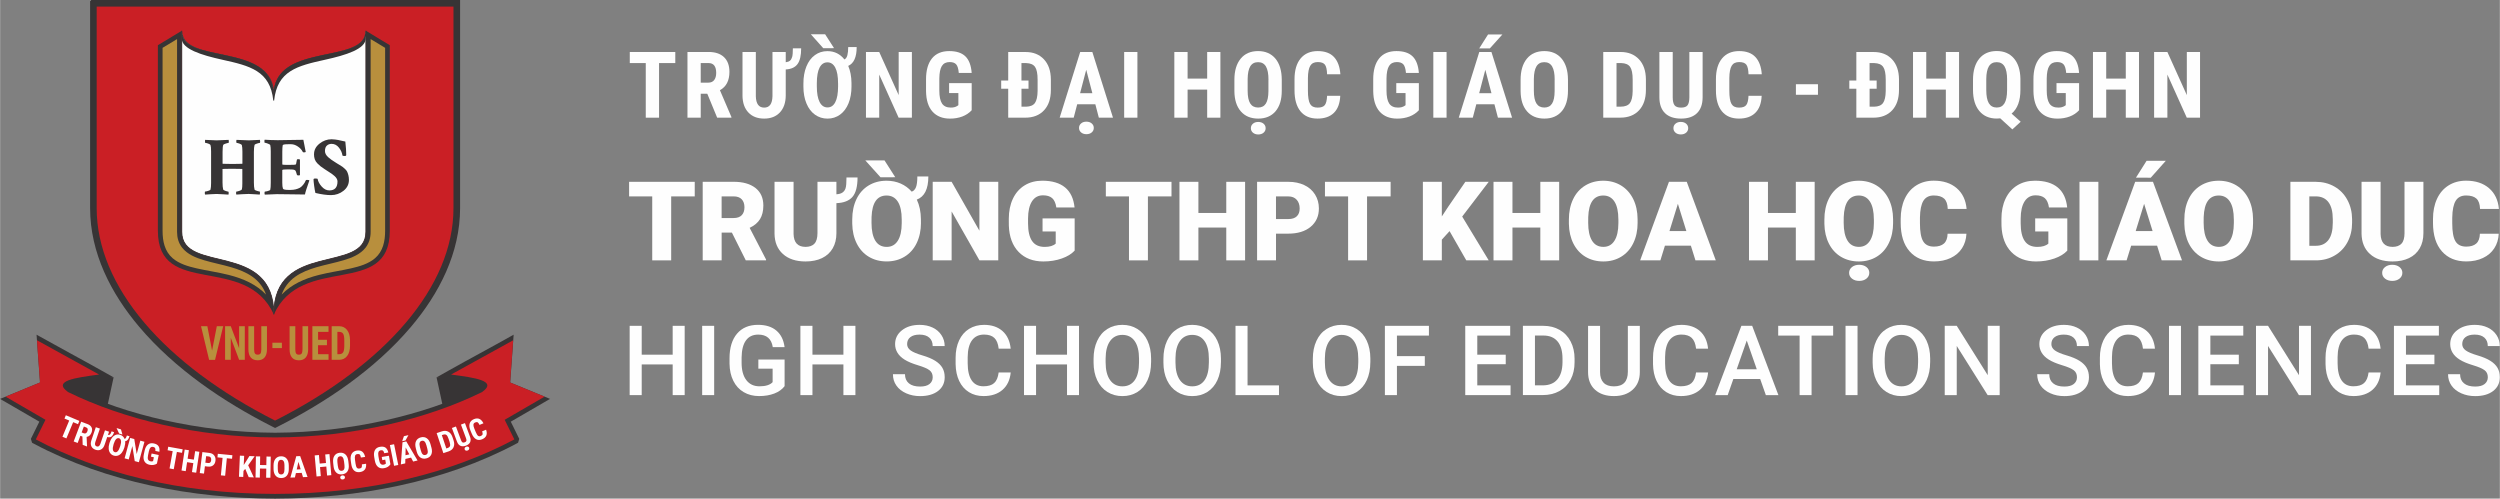 <?xml version="1.0" encoding="UTF-8"?>
<!DOCTYPE svg PUBLIC "-//W3C//DTD SVG 1.1//EN" "http://www.w3.org/Graphics/SVG/1.1/DTD/svg11.dtd">
<!-- Creator: CorelDRAW 2018 (64-Bit Evaluation Version) -->
<svg xmlns="http://www.w3.org/2000/svg" xml:space="preserve" width="9.02in" height="1.799in" version="1.1" style="shape-rendering:geometricPrecision; text-rendering:geometricPrecision; image-rendering:optimizeQuality; fill-rule:evenodd; clip-rule:evenodd"
viewBox="0 0 985.63 196.6"
 xmlns:xlink="http://www.w3.org/1999/xlink">
 <rect x="0" y="0" width="985.63" height="196.6" fill="#808080" stroke="none"/>
 <defs>
  <style type="text/css">
   <![CDATA[
    .str0 {stroke:#373435;stroke-width:0.76;stroke-miterlimit:2.613}
    .str1 {stroke:#373435;stroke-width:0.33;stroke-miterlimit:2.613}
    .fil9 {fill:none}
    .fil2 {fill:#FEFEFE}
    .fil6 {fill:#373435}
    .fil0 {fill:#373435}
    .fil3 {fill:#B88F3D}
    .fil7 {fill:#CA1F25}
    .fil1 {fill:#CA1F25}
    .fil8 {fill:#FEFEFE;fill-rule:nonzero}
    .fil5 {fill:#373435;fill-rule:nonzero}
    .fil4 {fill:#B88F3D;fill-rule:nonzero}
   ]]>
  </style>
 </defs>
 <g id="Layer_x0020_1">
  <path class="fil0 str0" d="M35.84 0.38l145.14 0 0 81.71c0,17.53 -8.21,33.48 -19.32,46.59 -14,16.53 -33.2,29.52 -52.41,39.23l-0.83 0.42 -0.83 -0.42c-19.21,-9.71 -38.41,-22.7 -52.41,-39.23 -11.11,-13.11 -19.32,-29.07 -19.32,-46.59l0 -81.71z"/>
  <path class="fil1 str0" d="M37.69 2.23l70.72 0 70.72 0 0 79.86c0,31.04 -26.78,61.97 -70.72,84.17 -43.94,-22.21 -70.72,-53.14 -70.72,-84.17l0 -79.86z"/>
  <path class="fil2 str1" d="M107.92 37.64c0,-21.13 -36.3,-11.65 -36.3,-25.52l0 79.3c0,16.81 36.3,3.4 36.3,32.58 0,-29.18 36.3,-15.77 36.3,-32.58l0 -79.3c0,13.87 -36.3,4.38 -36.3,25.52z"/>
  <path class="fil0" d="M71.62 12.13c-3.14,1.9 -6.28,3.79 -9.42,5.69 0,26.89 0,46.32 0,73.21 0,26.56 34.73,8.77 45.72,32.98 0,-29.18 -36.3,-15.77 -36.3,-32.58l0 -79.3z"/>
  <path class="fil3" d="M69.78 15.4c-1.91,1.15 -3.82,2.31 -5.73,3.46 0,24.06 0,48.11 0,72.17 0,4.02 0.8,8.04 3.97,10.78 2.55,2.2 6.19,3.26 9.41,3.99 4.22,0.96 8.51,1.54 12.71,2.6 5.92,1.5 10.9,3.8 14.71,7.75 -1,-2.74 -2.7,-5.14 -5.39,-7.05 -2.47,-1.75 -5.4,-2.86 -8.29,-3.71 -3.57,-1.05 -7.23,-1.73 -10.79,-2.79 -3.15,-0.94 -6.56,-2.29 -8.64,-4.97 -1.4,-1.81 -1.98,-3.93 -1.98,-6.2l0 -76.02z"/>
  <path class="fil4" d="M83.57 138.23l1.87 -9.61 2.51 0 -3.21 13.26 -2.34 0 -3.19 -13.26 2.49 0 1.86 9.61zm12.9 3.64l-2.24 0 -3.29 -8.7 0 8.7 -2.24 0 0 -13.26 2.24 0 3.29 8.7 0 -8.7 2.24 0 0 13.26zm8.74 -13.26l0 9.18c-0.01,1.38 -0.33,2.43 -0.95,3.17 -0.63,0.73 -1.53,1.1 -2.7,1.1 -1.19,0 -2.1,-0.37 -2.73,-1.11 -0.63,-0.74 -0.94,-1.81 -0.94,-3.21l0 -9.12 2.26 0 0 9.13c0,0.75 0.1,1.29 0.31,1.61 0.2,0.32 0.57,0.48 1.11,0.48 0.53,0 0.9,-0.16 1.1,-0.48 0.2,-0.32 0.3,-0.84 0.31,-1.57l0 -9.17 2.24 0z"/>
  <polygon class="fil4" points="111.09,137.25 107.35,137.25 107.35,135.13 111.09,135.13 "/>
  <path class="fil4" d="M121.45 128.62l0 9.18c-0.01,1.38 -0.33,2.43 -0.95,3.17 -0.63,0.73 -1.53,1.1 -2.7,1.1 -1.19,0 -2.1,-0.37 -2.73,-1.11 -0.63,-0.74 -0.94,-1.81 -0.94,-3.21l0 -9.12 2.26 0 0 9.13c0,0.75 0.1,1.29 0.31,1.61 0.2,0.32 0.57,0.48 1.11,0.48 0.53,0 0.9,-0.16 1.1,-0.48 0.2,-0.32 0.3,-0.84 0.31,-1.57l0 -9.17 2.24 0zm7.4 7.5l-3.5 0 0 3.54 4.14 0 0 2.22 -6.38 0 0 -13.26 6.37 0 0 2.24 -4.12 0 0 3.13 3.5 0 0 2.13zm1.88 5.76l0 -13.26 2.94 0c1.3,0 2.33,0.49 3.11,1.48 0.77,0.98 1.17,2.33 1.18,4.04l0 2.15c0,1.74 -0.39,3.11 -1.16,4.1 -0.77,0.99 -1.84,1.49 -3.19,1.49l-2.88 0zm2.24 -11.02l0 8.8 0.67 0c0.75,0 1.27,-0.24 1.58,-0.71 0.31,-0.47 0.46,-1.28 0.48,-2.43l0 -2.3c0,-1.24 -0.15,-2.1 -0.44,-2.59 -0.29,-0.49 -0.78,-0.74 -1.48,-0.77l-0.82 0z"/>
  <path class="fil5" d="M95.5 72.15l0 -5.41c0,0 -0.02,-0.04 -0.07,-0.13 -2.03,-0.04 -3.29,-0.06 -3.79,-0.06 -2.68,0.02 -4.02,0.05 -4.02,0.09l0.07 0.07 0 5.31c0,1.14 0.09,2.05 0.26,2.72 0.04,0.15 0.34,0.33 0.89,0.52 0.55,0.19 0.92,0.29 1.12,0.29 0.09,0 0.14,0.16 0.15,0.48 0.01,0.33 -0.02,0.56 -0.08,0.71 -0.11,0 -0.77,-0.04 -1.99,-0.13 -1.22,-0.09 -2.11,-0.13 -2.67,-0.13 -0.56,0 -1.38,0.03 -2.44,0.11 -1.07,0.08 -1.77,0.12 -2.09,0.14 -0.09,-0.08 -0.13,-0.27 -0.13,-0.55 0,-0.43 0.02,-0.65 0.07,-0.65 0.26,0 0.67,-0.09 1.23,-0.26 0.56,-0.18 0.87,-0.35 0.94,-0.52 0.15,-0.58 0.23,-1.46 0.23,-2.63l0 -12.37c0,-1.32 -0.08,-2.16 -0.23,-2.53 -0.11,-0.24 -0.41,-0.44 -0.91,-0.61 -0.5,-0.18 -0.88,-0.26 -1.13,-0.26 -0.09,0 -0.13,-0.22 -0.13,-0.65 0,-0.33 0.02,-0.51 0.07,-0.55 2.98,0.13 4.48,0.19 4.5,0.19 0.56,0 2.14,-0.06 4.73,-0.19 0.06,0.11 0.09,0.34 0.09,0.68 0,0.35 -0.04,0.52 -0.13,0.52 -0.19,0 -0.57,0.09 -1.13,0.28 -0.56,0.18 -0.87,0.35 -0.94,0.5 -0.17,0.46 -0.26,1.38 -0.26,2.76l0 4.6 0.07 0.09c2.12,0.04 3.41,0.07 3.89,0.07 0.58,0 1.85,-0.02 3.79,-0.07 0.04,-0.04 0.07,-0.09 0.07,-0.13l0 -4.7c0,-1.12 -0.08,-1.97 -0.23,-2.56 -0.07,-0.17 -0.36,-0.35 -0.89,-0.55 -0.53,-0.2 -0.91,-0.29 -1.15,-0.29 -0.09,0 -0.13,-0.18 -0.14,-0.54 -0.01,-0.35 0.02,-0.57 0.11,-0.66 2.98,0.13 4.59,0.19 4.83,0.19 0.33,0 1.78,-0.06 4.37,-0.19 0.07,0.19 0.1,0.39 0.1,0.59 0,0.41 -0.06,0.61 -0.17,0.61 -0.19,0 -0.57,0.09 -1.13,0.28 -0.56,0.18 -0.86,0.35 -0.91,0.5 -0.17,0.65 -0.26,1.57 -0.26,2.76l0 12.11c0,1.17 0.09,2.08 0.26,2.75 0.04,0.15 0.34,0.31 0.89,0.49 0.55,0.17 0.92,0.26 1.12,0.26 0.08,0 0.13,0.23 0.13,0.68 0,0.17 -0.03,0.35 -0.1,0.55 -0.19,0 -0.83,-0.04 -1.91,-0.13 -1.08,-0.09 -1.9,-0.13 -2.47,-0.13 -0.58,0 -1.46,0.03 -2.64,0.11 -1.18,0.08 -1.91,0.12 -2.19,0.14 -0.08,-0.08 -0.12,-0.3 -0.11,-0.66 0.01,-0.35 0.06,-0.53 0.14,-0.53 0.24,0 0.64,-0.1 1.2,-0.29 0.56,-0.19 0.87,-0.38 0.94,-0.55 0.13,-0.5 0.19,-1.35 0.19,-2.56zm13.6 -16.87c0.95,0 2.63,-0.03 5.02,-0.08 2.4,-0.06 4.21,-0.08 5.44,-0.08 0.02,0.22 0.33,1.81 0.94,4.8 -0.11,0.1 -0.36,0.16 -0.75,0.16 -0.24,0 -0.39,-0.08 -0.45,-0.23 -0.41,-0.82 -1.06,-1.53 -1.95,-2.11 -0.88,-0.58 -1.75,-0.87 -2.59,-0.87l-1.23 0c-1.36,0 -2.06,0.14 -2.11,0.42 -0.1,0.52 -0.16,1.36 -0.16,2.53l0 4.99c0,0.13 0.46,0.19 1.39,0.19l1.71 0c1.34,0 2.07,-0.04 2.21,-0.13 0.11,-0.09 0.19,-0.4 0.26,-0.94 0.04,-0.33 0.11,-0.64 0.19,-0.94 0.02,-0.15 0.18,-0.23 0.49,-0.23 0.36,0 0.6,0.06 0.71,0.16l0 6.12c-0.09,0.09 -0.31,0.13 -0.68,0.13 -0.28,0 -0.45,-0.08 -0.52,-0.26 -0.09,-0.3 -0.16,-0.56 -0.23,-0.77 -0.07,-0.22 -0.12,-0.38 -0.16,-0.49 -0.04,-0.11 -0.09,-0.2 -0.15,-0.29 -0.06,-0.08 -0.09,-0.14 -0.11,-0.16 -0.02,-0.02 -0.07,-0.05 -0.13,-0.08 -0.07,-0.03 -0.1,-0.06 -0.13,-0.08 -0.28,-0.18 -1.12,-0.26 -2.53,-0.26 -1.55,0 -2.33,0.09 -2.33,0.29l0 4.99c0,1.03 0.09,1.8 0.26,2.3 0.11,0.34 0.84,0.52 2.2,0.52l0.85 0c1.34,0 2.54,-0.28 3.63,-0.85 0.36,-0.19 0.78,-0.56 1.24,-1.1 0.46,-0.54 0.83,-1.14 1.09,-1.81 0.02,-0.13 0.17,-0.19 0.45,-0.19 0.51,0 0.84,0.06 0.97,0.19 -1.06,2.98 -1.64,4.84 -1.75,5.57 -1.1,0 -2.85,-0.02 -5.25,-0.07 -2.4,-0.04 -4.34,-0.07 -5.83,-0.07l-4.73 0.19c-0.09,-0.08 -0.13,-0.27 -0.13,-0.55 0,-0.43 0.04,-0.65 0.13,-0.65 0.26,0 0.66,-0.08 1.21,-0.23 0.55,-0.15 0.86,-0.32 0.92,-0.49 0.13,-0.5 0.2,-1.45 0.2,-2.85l0 -12.24c0,-1.19 -0.07,-2.03 -0.2,-2.53 -0.06,-0.17 -0.38,-0.36 -0.95,-0.58 -0.58,-0.22 -0.98,-0.33 -1.22,-0.33 -0.09,0 -0.13,-0.19 -0.13,-0.58 0,-0.35 0.03,-0.55 0.1,-0.62 1.72,0.11 3.32,0.17 4.76,0.17zm14.67 5.5c0,-1.62 0.72,-3 2.15,-4.15 1.44,-1.14 3.02,-1.72 4.75,-1.72 0.45,0 0.92,0.03 1.41,0.1 0.48,0.07 0.9,0.13 1.23,0.19 0.34,0.07 0.8,0.17 1.39,0.31 0.6,0.14 1.07,0.24 1.41,0.3 0.24,2.09 0.36,3.89 0.36,5.38 -0.09,0.22 -0.25,0.33 -0.49,0.33 -0.63,0 -0.96,-0.08 -1.01,-0.23 -0.15,-1.08 -0.61,-2.11 -1.39,-3.09 -0.78,-0.98 -1.74,-1.48 -2.88,-1.48 -0.74,0 -1.36,0.23 -1.86,0.68 -0.51,0.45 -0.76,1.18 -0.76,2.17 0,0.43 0.11,0.85 0.33,1.26 0.22,0.41 0.57,0.84 1.08,1.27 0.51,0.43 0.92,0.76 1.24,0.97 0.33,0.22 0.86,0.56 1.59,1.03 0.19,0.13 0.34,0.23 0.45,0.29 0.17,0.11 0.53,0.33 1.07,0.65 0.54,0.33 0.92,0.57 1.15,0.73 0.23,0.16 0.54,0.43 0.94,0.8 0.4,0.36 0.69,0.72 0.87,1.08 0.18,0.35 0.35,0.82 0.5,1.39 0.15,0.57 0.23,1.2 0.23,1.9 0,1.72 -0.71,3.16 -2.14,4.29 -1.43,1.13 -3.07,1.7 -4.92,1.7 -1.71,0 -3.76,-0.28 -6.16,-0.85 -0.17,-0.69 -0.34,-1.64 -0.5,-2.83 -0.16,-1.2 -0.24,-2.05 -0.24,-2.54 0.06,-0.22 0.25,-0.33 0.58,-0.33 0.67,0 1.02,0.07 1.04,0.19 0.17,0.99 0.71,1.99 1.61,3 0.91,1.01 1.91,1.51 3.01,1.51 2.14,0 3.21,-1.18 3.21,-3.53 0,-0.37 -0.09,-0.73 -0.29,-1.08 -0.19,-0.36 -0.49,-0.71 -0.87,-1.06 -0.39,-0.34 -0.73,-0.62 -1.04,-0.84 -0.3,-0.22 -0.73,-0.5 -1.28,-0.84 -0.55,-0.35 -0.91,-0.57 -1.06,-0.69 -0.1,-0.06 -0.27,-0.17 -0.49,-0.32 -0.71,-0.47 -1.25,-0.85 -1.62,-1.13 -0.36,-0.28 -0.79,-0.67 -1.28,-1.17 -0.49,-0.5 -0.83,-1.04 -1.04,-1.64 -0.2,-0.59 -0.3,-1.27 -0.3,-2.02z"/>
  <path class="fil0" d="M144.22 12.13c3.14,1.9 6.28,3.79 9.42,5.69 0,26.89 0,46.32 0,73.21 0,26.56 -34.73,8.77 -45.72,32.98 0,-29.18 36.3,-15.77 36.3,-32.58l0 -79.3z"/>
  <path class="fil3" d="M146.07 15.4c1.91,1.15 3.82,2.31 5.73,3.46 0,24.06 0,48.11 0,72.17 0,4.02 -0.8,8.04 -3.97,10.78 -2.55,2.2 -6.19,3.26 -9.41,3.99 -4.22,0.96 -8.51,1.54 -12.71,2.6 -5.92,1.5 -10.9,3.8 -14.71,7.75 1,-2.74 2.7,-5.14 5.39,-7.05 2.47,-1.75 5.4,-2.86 8.29,-3.71 3.57,-1.05 7.23,-1.73 10.79,-2.79 3.15,-0.94 6.56,-2.29 8.64,-4.97 1.4,-1.81 1.98,-3.93 1.98,-6.2l0 -76.02z"/>
  <path class="fil0" d="M108.03 39.66c1.22,-11.77 9.19,-13.7 20.15,-16.12 8.08,-1.79 16.04,-4.19 15.98,-8.48l-0 -2.92c0,6.58 -8.17,7.68 -16.75,9.51 -9.51,2.03 -19.54,4.68 -19.54,15.78 0,-11.11 -10.03,-13.76 -19.54,-15.78 -8.59,-1.83 -16.75,-2.93 -16.75,-9.51l-0 2.92c-0.06,4.29 7.9,6.69 15.98,8.48 10.96,2.42 18.93,4.35 20.15,16.12l0.33 0z"/>
  <g id="_2283801964368">
   <g>
    <polygon class="fil0" points="22.1,147.02 44.74,148.79 40.83,166.87 18.84,154.19 "/>
    <polygon class="fil0" points="194.73,147.02 172.08,148.79 175.99,166.87 197.98,154.19 "/>
    <g>
     <path class="fil6" d="M216.82 157.29l-1.23 0.71c-4.74,2.75 -9.49,5.5 -14.24,8.26l3.34 6.79 -0.47 1.52 -0.67 0.36c-28.67,15.29 -62.82,21.57 -95.08,21.68l-0.13 0c-32.26,-0.11 -66.41,-6.39 -95.08,-21.68l-0.67 -0.36 -0.47 -1.52 3.34 -6.79c-4.75,-2.75 -9.49,-5.5 -14.24,-8.26l-1.23 -0.71 15.73 -6.48 -1.36 -18.85 1.07 0.6c8.12,4.57 16.37,8.94 24.49,13.51l4.82 2.71 -5.48 0.73c-2.89,0.39 -5.85,0.75 -8.7,1.36 -0.67,0.14 -2.99,0.68 -3.84,1.24 0.27,0.31 0.75,0.69 1.03,0.89 0,0 0.01,0 0.01,0 11.59,5.68 24.21,9.8 36.79,12.63 14.32,3.23 29.1,4.91 43.78,4.99l0.08 0 0.1 -0c14.68,-0.08 29.46,-1.76 43.78,-4.99 12.58,-2.84 25.19,-6.95 36.79,-12.63 0,-0 0.01,-0 0.01,-0 0.27,-0.2 0.76,-0.58 1.03,-0.89 -0.85,-0.55 -3.16,-1.09 -3.84,-1.24 -2.85,-0.61 -5.82,-0.97 -8.7,-1.36l-5.48 -0.73 4.82 -2.71c8.12,-4.57 16.37,-8.94 24.49,-13.51l1.07 -0.6 -1.36 18.85 15.73 6.48z"/>
     <path class="fil7" d="M15.73 150.81c-0.27,-4.84 -0.93,-11.8 -1.2,-16.64 6.7,3.77 17.79,9.74 24.49,13.51 -9.46,1.26 -18.46,2.46 -12.24,6.9 0.05,0.03 0.11,0.06 0.16,0.08 21.42,10.5 50.63,17.74 81.37,17.81l0.1 0 0.1 -0c30.74,-0.07 59.95,-7.31 81.37,-17.81 0.05,-0.03 0.11,-0.05 0.16,-0.08 6.23,-4.44 -2.78,-5.64 -12.24,-6.9 6.7,-3.77 17.79,-9.74 24.49,-13.51 -0.27,4.84 -0.93,11.8 -1.2,16.64 4.53,1.86 9.05,3.73 13.58,5.59 -4.15,2.41 -10.62,6.16 -15.73,9.12l3.78 7.68 -0.03 0.09c-24.04,12.82 -56.34,21.44 -94.22,21.46l-0.06 0 -0.06 -0c-37.88,-0.02 -70.18,-8.64 -94.22,-21.46l-0.03 -0.09 3.78 -7.68c-5.11,-2.96 -11.58,-6.71 -15.73,-9.12 4.53,-1.86 9.05,-3.73 13.58,-5.59z"/>
    </g>
   </g>
   <path class="fil8" d="M30.7 167.25l-1.9 -0.79 -2.67 6.4 -1.56 -0.65 2.67 -6.4 -1.87 -0.78 0.54 -1.3 5.33 2.23 -0.54 1.3zm1.72 4.87l-0.78 -0.3 -1.07 2.84 -1.57 -0.59 2.95 -7.8 2.51 0.95c0.79,0.3 1.32,0.73 1.6,1.31 0.28,0.57 0.27,1.24 -0.01,1.99 -0.39,1.04 -1.04,1.62 -1.95,1.75l0.16 3.7 -0.03 0.07 -1.69 -0.64 -0.1 -3.29zm-0.29 -1.61l0.89 0.34c0.31,0.12 0.59,0.1 0.83,-0.05 0.24,-0.15 0.42,-0.4 0.55,-0.75 0.3,-0.78 0.14,-1.29 -0.47,-1.52l-0.92 -0.35 -0.88 2.33zm10.81 -0.28l-0.42 1.23c0.23,0.05 0.43,0.05 0.58,-0.02 0.15,-0.06 0.29,-0.18 0.41,-0.37 0.12,-0.18 0.27,-0.51 0.43,-1l1 0.34c-0.29,0.87 -0.66,1.45 -1.08,1.74 -0.43,0.3 -0.97,0.35 -1.63,0.16l-1.07 3.14c-0.3,0.86 -0.76,1.45 -1.4,1.79 -0.63,0.33 -1.34,0.37 -2.14,0.1 -0.8,-0.27 -1.35,-0.73 -1.65,-1.38 -0.3,-0.65 -0.3,-1.4 -0.02,-2.27l1.78 -5.25 1.61 0.55 -1.81 5.32c-0.29,0.92 -0.11,1.49 0.54,1.71 0.64,0.22 1.13,-0.12 1.46,-1.03l1.81 -5.32 1.59 0.54zm5.98 6.38c-0.24,0.78 -0.57,1.43 -0.99,1.95 -0.42,0.52 -0.9,0.87 -1.45,1.06 -0.54,0.19 -1.1,0.19 -1.68,0.02 -0.57,-0.17 -1.03,-0.49 -1.37,-0.94 -0.35,-0.45 -0.56,-1.01 -0.62,-1.68 -0.07,-0.66 0.02,-1.38 0.25,-2.15l0.12 -0.4c0.24,-0.77 0.57,-1.42 0.99,-1.95 0.42,-0.52 0.91,-0.88 1.45,-1.07 0.54,-0.19 1.1,-0.2 1.68,-0.02 0.84,0.26 1.43,0.8 1.76,1.64 0.2,-0.04 0.37,-0.17 0.52,-0.41 0.14,-0.24 0.28,-0.56 0.4,-0.95l1.03 0.31c-0.37,1.22 -0.95,1.88 -1.72,1.97 0.08,0.67 -0,1.4 -0.24,2.19l-0.13 0.42zm-1.52 -0.86c0.26,-0.84 0.34,-1.51 0.24,-2.01 -0.09,-0.5 -0.35,-0.81 -0.76,-0.94 -0.41,-0.13 -0.79,-0.01 -1.15,0.35 -0.35,0.36 -0.65,0.95 -0.91,1.77l-0.12 0.4c-0.25,0.83 -0.33,1.5 -0.24,2.01 0.09,0.51 0.35,0.82 0.76,0.95 0.41,0.13 0.79,0.01 1.14,-0.36 0.35,-0.36 0.65,-0.96 0.91,-1.78l0.12 -0.4zm0.82 -4.42l-1.31 -0.39 -1 -2.16 1.74 0.53 0.57 2.02zm6.47 10.92l-1.62 -0.44 -0.94 -5.93 -1.43 5.28 -1.62 -0.44 2.19 -8.05 1.62 0.44 0.95 5.93 1.44 -5.29 1.62 0.44 -2.19 8.05zm7.13 0.54c-0.39,0.28 -0.83,0.46 -1.33,0.53 -0.5,0.08 -1.02,0.06 -1.57,-0.06 -0.94,-0.2 -1.61,-0.64 -2,-1.33 -0.4,-0.69 -0.49,-1.59 -0.27,-2.71l0.31 -1.47c0.24,-1.12 0.66,-1.94 1.28,-2.45 0.62,-0.5 1.4,-0.66 2.34,-0.46 0.89,0.19 1.51,0.54 1.87,1.08 0.36,0.53 0.47,1.27 0.35,2.22l-1.6 -0.34c0.06,-0.53 0.03,-0.91 -0.1,-1.13 -0.13,-0.22 -0.38,-0.38 -0.75,-0.45 -0.45,-0.09 -0.8,0 -1.07,0.28 -0.27,0.28 -0.48,0.78 -0.64,1.49l-0.31 1.48c-0.16,0.74 -0.16,1.31 -0.01,1.69 0.15,0.39 0.48,0.63 0.99,0.74 0.33,0.07 0.6,0.06 0.83,-0.03l0.17 -0.07 0.31 -1.5 -1.15 -0.24 0.26 -1.24 2.81 0.59 -0.71 3.37zm9.9 -4.24l-2.03 -0.36 -1.23 6.82 -1.66 -0.3 1.23 -6.82 -2 -0.36 0.25 -1.39 5.69 1.02 -0.25 1.39zm5.58 7.84l-1.66 -0.25 0.53 -3.53 -2.46 -0.37 -0.53 3.53 -1.66 -0.25 1.25 -8.25 1.66 0.25 -0.51 3.34 2.46 0.37 0.51 -3.34 1.66 0.25 -1.25 8.25zm3.44 -2.56l-0.36 2.91 -1.67 -0.21 1.03 -8.28 2.82 0.35c0.82,0.1 1.44,0.44 1.86,1.01 0.42,0.57 0.59,1.26 0.48,2.07 -0.1,0.81 -0.42,1.42 -0.96,1.83 -0.54,0.41 -1.24,0.56 -2.09,0.46l-1.11 -0.14zm0.17 -1.4l1.15 0.14c0.32,0.04 0.58,-0.03 0.78,-0.22 0.2,-0.19 0.33,-0.48 0.37,-0.87 0.05,-0.41 0,-0.75 -0.15,-1.02 -0.15,-0.26 -0.37,-0.42 -0.67,-0.46l-1.16 -0.14 -0.32 2.57zm10.53 -1.54l-2.05 -0.2 -0.67 6.9 -1.68 -0.16 0.67 -6.9 -2.02 -0.2 0.14 -1.4 5.75 0.56 -0.14 1.4zm5.21 3.98l-0.7 0.81 -0.1 2.38 -1.68 -0.07 0.36 -8.33 1.68 0.07 -0.16 3.63 0.57 -0.88 1.67 -2.67 2.06 0.09 -2.55 3.56 2.22 4.78 -2 -0.09 -1.38 -3.28zm9.91 3.51l-1.68 -0.03 0.06 -3.57 -2.49 -0.04 -0.06 3.57 -1.68 -0.03 0.14 -8.34 1.68 0.03 -0.06 3.38 2.49 0.04 0.06 -3.38 1.68 0.03 -0.14 8.34zm7.26 -3.46c0.01,1.12 -0.25,1.99 -0.77,2.62 -0.52,0.62 -1.25,0.94 -2.19,0.95 -0.94,0.01 -1.67,-0.29 -2.21,-0.9 -0.54,-0.61 -0.82,-1.47 -0.84,-2.57l-0.01 -1.43c-0.01,-1.15 0.25,-2.05 0.77,-2.69 0.53,-0.65 1.26,-0.98 2.2,-0.99 0.93,-0.01 1.66,0.3 2.2,0.93 0.54,0.63 0.82,1.51 0.84,2.66l0.01 1.43zm-1.7 -1.39c-0.01,-0.75 -0.12,-1.31 -0.34,-1.68 -0.22,-0.36 -0.55,-0.54 -1,-0.54 -0.45,0 -0.77,0.18 -0.99,0.54 -0.21,0.36 -0.32,0.89 -0.32,1.62l0.01 1.48c0.01,0.73 0.12,1.27 0.34,1.61 0.22,0.34 0.56,0.51 1.01,0.51 0.44,-0 0.76,-0.18 0.97,-0.52 0.21,-0.34 0.31,-0.87 0.31,-1.58l-0.01 -1.45zm6.8 2.92l-2.3 0.08 -0.39 1.72 -1.78 0.06 2.31 -8.43 1.54 -0.05 2.91 8.24 -1.8 0.06 -0.51 -1.68zm-1.98 -1.34l1.56 -0.06 -0.88 -2.95 -0.67 3zm13.65 2.24l-1.67 0.15 -0.31 -3.55 -2.48 0.22 0.31 3.55 -1.68 0.15 -0.74 -8.31 1.68 -0.15 0.3 3.37 2.48 -0.22 -0.3 -3.37 1.67 -0.15 0.74 8.31zm6.85 -4.18c0.13,1.11 -0.03,2.01 -0.49,2.68 -0.45,0.68 -1.15,1.07 -2.08,1.18 -0.93,0.11 -1.7,-0.11 -2.3,-0.66 -0.6,-0.55 -0.97,-1.37 -1.1,-2.46l-0.16 -1.42c-0.13,-1.14 0.03,-2.06 0.48,-2.76 0.45,-0.7 1.15,-1.11 2.09,-1.21 0.92,-0.11 1.69,0.12 2.29,0.69 0.6,0.57 0.98,1.42 1.11,2.55l0.16 1.42zm-1.84 -1.2c-0.09,-0.75 -0.26,-1.29 -0.51,-1.63 -0.25,-0.34 -0.61,-0.48 -1.05,-0.43 -0.44,0.05 -0.75,0.26 -0.92,0.64 -0.17,0.38 -0.22,0.92 -0.14,1.64l0.17 1.47c0.08,0.73 0.26,1.25 0.51,1.57 0.26,0.32 0.61,0.45 1.06,0.4 0.44,-0.05 0.74,-0.26 0.91,-0.62 0.17,-0.36 0.22,-0.9 0.14,-1.6l-0.17 -1.44zm-0.67 5.48c0.28,-0.03 0.51,0.02 0.7,0.15 0.19,0.13 0.3,0.31 0.33,0.54 0.03,0.23 -0.04,0.43 -0.19,0.6 -0.16,0.17 -0.37,0.27 -0.65,0.3 -0.27,0.03 -0.5,-0.02 -0.69,-0.15 -0.19,-0.13 -0.3,-0.31 -0.32,-0.54 -0.03,-0.23 0.04,-0.43 0.19,-0.6 0.16,-0.17 0.37,-0.27 0.64,-0.3zm9.37 -4.58c0.09,0.95 -0.07,1.7 -0.49,2.25 -0.42,0.55 -1.07,0.89 -1.96,1.02 -0.93,0.13 -1.69,-0.07 -2.28,-0.61 -0.59,-0.54 -0.96,-1.38 -1.12,-2.52l-0.2 -1.39c-0.16,-1.13 -0.03,-2.05 0.39,-2.74 0.43,-0.69 1.1,-1.1 2.01,-1.23 0.9,-0.13 1.62,0.02 2.16,0.46 0.54,0.44 0.91,1.12 1.11,2.05l-1.67 0.24c-0.1,-0.58 -0.25,-0.97 -0.44,-1.17 -0.2,-0.2 -0.51,-0.26 -0.95,-0.2 -0.45,0.06 -0.74,0.27 -0.88,0.6 -0.14,0.34 -0.16,0.87 -0.07,1.58l0.22 1.56c0.12,0.82 0.29,1.37 0.52,1.65 0.23,0.28 0.56,0.39 1.01,0.32 0.44,-0.06 0.73,-0.21 0.86,-0.45 0.14,-0.24 0.17,-0.64 0.12,-1.2l1.67 -0.24zm9.58 0.22c-0.26,0.4 -0.61,0.73 -1.04,0.99 -0.43,0.26 -0.93,0.43 -1.48,0.53 -0.94,0.16 -1.73,-0 -2.35,-0.5 -0.62,-0.5 -1.04,-1.3 -1.25,-2.42l-0.26 -1.48c-0.2,-1.13 -0.1,-2.05 0.29,-2.75 0.39,-0.7 1.06,-1.13 2.01,-1.29 0.89,-0.15 1.6,-0.05 2.13,0.31 0.53,0.36 0.91,1.01 1.14,1.94l-1.61 0.28c-0.13,-0.52 -0.31,-0.86 -0.51,-1.02 -0.2,-0.16 -0.49,-0.21 -0.86,-0.14 -0.45,0.08 -0.75,0.3 -0.89,0.66 -0.15,0.36 -0.16,0.9 -0.05,1.62l0.26 1.49c0.13,0.75 0.34,1.28 0.62,1.58 0.28,0.3 0.68,0.41 1.19,0.32 0.33,-0.06 0.58,-0.17 0.76,-0.34l0.13 -0.13 -0.26 -1.51 -1.16 0.2 -0.22 -1.25 2.83 -0.49 0.59 3.4zm3.1 0.25l-1.65 0.33 -1.65 -8.18 1.65 -0.33 1.65 8.18zm5.04 -2.91l-2.24 0.52 -0.05 1.76 -1.73 0.4 0.64 -8.72 1.5 -0.35 4.45 7.53 -1.75 0.41 -0.82 -1.56zm-2.2 -0.93l1.52 -0.35 -1.44 -2.72 -0.08 3.07zm-0.6 -7.52l1.77 -0.41 -1.15 2.09 -1.32 0.31 0.69 -1.98zm10.86 4.57c0.29,1.08 0.25,1.99 -0.1,2.72 -0.35,0.73 -0.98,1.22 -1.89,1.46 -0.91,0.24 -1.69,0.13 -2.37,-0.32 -0.67,-0.45 -1.16,-1.22 -1.45,-2.28l-0.37 -1.38c-0.29,-1.11 -0.27,-2.04 0.08,-2.8 0.35,-0.76 0.98,-1.26 1.89,-1.5 0.9,-0.24 1.69,-0.12 2.36,0.35 0.68,0.47 1.17,1.26 1.47,2.37l0.37 1.38zm-1.99 -0.92c-0.19,-0.73 -0.44,-1.24 -0.74,-1.54 -0.3,-0.3 -0.67,-0.39 -1.11,-0.28 -0.43,0.11 -0.71,0.37 -0.82,0.77 -0.12,0.4 -0.09,0.95 0.09,1.64l0.38 1.43c0.19,0.71 0.43,1.2 0.73,1.48 0.3,0.28 0.67,0.36 1.11,0.24 0.43,-0.11 0.7,-0.36 0.82,-0.74 0.12,-0.38 0.09,-0.92 -0.09,-1.61l-0.37 -1.4zm6.67 3.05l-2.64 -7.91 2.09 -0.7c0.92,-0.31 1.76,-0.26 2.5,0.14 0.75,0.4 1.29,1.11 1.64,2.13l0.43 1.28c0.35,1.04 0.35,1.95 -0,2.72 -0.35,0.78 -1.01,1.32 -1.97,1.65l-2.05 0.68zm-0.6 -7.11l1.76 5.25 0.48 -0.16c0.53,-0.18 0.86,-0.44 0.98,-0.8 0.12,-0.35 0.07,-0.87 -0.14,-1.57l-0.46 -1.37c-0.25,-0.74 -0.52,-1.22 -0.83,-1.44 -0.3,-0.22 -0.71,-0.26 -1.21,-0.11l-0.58 0.19zm9.12 -4.73l2.01 5.41c0.3,0.82 0.3,1.52 0.02,2.12 -0.28,0.59 -0.83,1.05 -1.65,1.35 -0.84,0.31 -1.56,0.33 -2.16,0.06 -0.6,-0.27 -1.06,-0.82 -1.37,-1.65l-2 -5.38 1.59 -0.59 2 5.38c0.16,0.44 0.35,0.73 0.57,0.87 0.21,0.14 0.51,0.13 0.88,-0.01 0.38,-0.14 0.6,-0.33 0.67,-0.57 0.07,-0.24 0.03,-0.58 -0.13,-1.01l-2.01 -5.41 1.58 -0.59zm0.5 9.29c0.26,-0.1 0.5,-0.1 0.71,-0.02 0.22,0.08 0.36,0.23 0.44,0.44 0.08,0.21 0.06,0.42 -0.05,0.63 -0.11,0.2 -0.3,0.35 -0.56,0.45 -0.26,0.1 -0.49,0.1 -0.71,0.02 -0.22,-0.08 -0.36,-0.23 -0.44,-0.44 -0.08,-0.21 -0.07,-0.42 0.04,-0.63 0.11,-0.2 0.29,-0.35 0.55,-0.45zm7.83 -6.69c0.32,0.9 0.35,1.66 0.08,2.3 -0.27,0.64 -0.82,1.13 -1.65,1.47 -0.87,0.36 -1.66,0.35 -2.36,-0.03 -0.7,-0.38 -1.27,-1.11 -1.71,-2.17l-0.54 -1.3c-0.44,-1.06 -0.53,-1.98 -0.29,-2.75 0.24,-0.77 0.79,-1.33 1.65,-1.69 0.84,-0.35 1.58,-0.37 2.2,-0.09 0.63,0.29 1.15,0.86 1.58,1.72l-1.56 0.64c-0.24,-0.54 -0.48,-0.88 -0.71,-1.02 -0.24,-0.14 -0.56,-0.13 -0.97,0.04 -0.42,0.17 -0.65,0.44 -0.71,0.8 -0.05,0.36 0.05,0.88 0.32,1.55l0.6 1.46c0.32,0.77 0.62,1.26 0.91,1.47 0.29,0.22 0.64,0.24 1.06,0.07 0.41,-0.17 0.65,-0.39 0.72,-0.65 0.07,-0.26 0.01,-0.66 -0.18,-1.19l1.56 -0.64z"/>
   <path class="fil9" d="M14.13 167.18c52.2,27.71 133.6,28.86 188.56,0"/>
  </g>
  <polygon class="fil8" points="266.21,24.87 259.81,24.87 259.81,46.4 254.57,46.4 254.57,24.87 248.27,24.87 248.27,20.5 266.21,20.5 "/>
  <path id="1" class="fil8" d="M278.84 36.96l-2.6 0 0 9.43 -5.23 0 0 -25.9 8.34 0c2.62,0 4.64,0.68 6.07,2.04 1.43,1.36 2.14,3.3 2.14,5.8 0,3.45 -1.25,5.86 -3.75,7.24l4.53 10.57 0 0.25 -5.62 0 -3.89 -9.43zm-2.6 -4.37l2.97 0c1.04,0 1.83,-0.35 2.35,-1.04 0.52,-0.7 0.78,-1.63 0.78,-2.79 0,-2.6 -1.01,-3.9 -3.04,-3.9l-3.06 0 0 7.72z"/>
  <path id="2" class="fil8" d="M309.76 20.5l0 4.04c0.73,-0.09 1.3,-0.29 1.69,-0.63 0.39,-0.34 0.67,-0.83 0.85,-1.49 0.18,-0.65 0.27,-1.77 0.27,-3.36l3.27 0c0,2.84 -0.48,4.92 -1.44,6.21 -0.96,1.3 -2.51,2 -4.64,2.11l0 10.31c-0.02,2.82 -0.8,5.04 -2.31,6.65 -1.52,1.61 -3.58,2.42 -6.19,2.42 -2.63,0 -4.71,-0.8 -6.23,-2.41 -1.52,-1.61 -2.29,-3.82 -2.32,-6.65l0 -17.2 5.26 0 0 17.44c0.07,2.99 1.17,4.49 3.29,4.49 2.11,0 3.2,-1.49 3.27,-4.49l0 -17.44 5.23 0z"/>
  <path id="3" class="fil8" d="M335.69 34.03c0,2.54 -0.39,4.77 -1.17,6.7 -0.78,1.92 -1.89,3.41 -3.33,4.46 -1.45,1.05 -3.1,1.58 -4.96,1.58 -1.84,0 -3.48,-0.52 -4.93,-1.55 -1.45,-1.03 -2.57,-2.5 -3.36,-4.41 -0.8,-1.91 -1.2,-4.11 -1.21,-6.6l0 -1.3c0,-2.51 0.39,-4.74 1.17,-6.68 0.78,-1.94 1.89,-3.44 3.34,-4.49 1.44,-1.06 3.09,-1.58 4.95,-1.58 2.74,0 4.98,1.09 6.72,3.28 0.56,-0.29 0.94,-0.85 1.16,-1.69 0.21,-0.84 0.32,-1.91 0.32,-3.19l3.34 0c0,3.96 -1.11,6.43 -3.33,7.42 0.83,1.92 1.26,4.16 1.28,6.71l0 1.35zm-5.3 -1.17c0,-2.72 -0.36,-4.78 -1.09,-6.18 -0.73,-1.4 -1.77,-2.1 -3.1,-2.1 -1.34,0 -2.37,0.69 -3.09,2.06 -0.72,1.38 -1.08,3.41 -1.09,6.1l0 1.3c0,2.7 0.36,4.75 1.09,6.18 0.73,1.43 1.77,2.14 3.13,2.14 1.34,0 2.36,-0.7 3.07,-2.1 0.72,-1.4 1.07,-3.44 1.09,-6.09l0 -1.3zm-1.58 -13.87l-4.25 0.02 -4.91 -5.5 5.64 0 3.52 5.48z"/>
  <polygon id="4" class="fil8" points="359.5,46.4 354.27,46.4 346.62,29.41 346.62,46.4 341.39,46.4 341.39,20.5 346.62,20.5 354.29,37.5 354.29,20.5 359.5,20.5 "/>
  <path id="5" class="fil8" d="M383.08 43.47c-1.01,1.09 -2.24,1.91 -3.71,2.47 -1.46,0.55 -3.07,0.83 -4.81,0.83 -2.97,0 -5.29,-0.92 -6.94,-2.77 -1.65,-1.85 -2.49,-4.53 -2.54,-8.06l0 -4.66c0,-3.57 0.78,-6.32 2.34,-8.25 1.56,-1.92 3.83,-2.89 6.82,-2.89 2.81,0 4.93,0.69 6.36,2.08 1.43,1.39 2.25,3.56 2.48,6.53l-5.09 0c-0.14,-1.65 -0.49,-2.78 -1.03,-3.38 -0.54,-0.6 -1.4,-0.9 -2.56,-0.9 -1.41,0 -2.44,0.52 -3.08,1.55 -0.64,1.03 -0.97,2.68 -1,4.94l0 4.7c0,2.36 0.35,4.08 1.06,5.15 0.7,1.07 1.86,1.61 3.48,1.61 1.03,0 1.86,-0.21 2.51,-0.63l0.46 -0.32 0 -4.77 -3.66 0 0 -3.93 8.91 0 0 10.7z"/>
  <path id="6" class="fil8" d="M397.48 46.4l0 -11.4 -2.77 0 0 -3.24 2.77 0 0 -11.25 6.85 0c3.02,0 5.43,0.96 7.23,2.88 1.8,1.92 2.71,4.55 2.74,7.9l0 4.19c0,3.41 -0.89,6.08 -2.69,8.01 -1.8,1.94 -4.27,2.91 -7.43,2.91l-6.7 0zm8.02 -11.4l-2.79 0 0 7.07 1.81 0c1.65,-0.04 2.81,-0.52 3.48,-1.45 0.68,-0.93 1.03,-2.51 1.07,-4.74l0 -4.44c0,-2.42 -0.34,-4.1 -1.01,-5.06 -0.67,-0.95 -1.83,-1.45 -3.45,-1.5l-1.91 0 0 6.88 2.79 0 0 3.24z"/>
  <path id="7" class="fil8" d="M431.81 41.12l-7.13 0 -1.38 5.28 -5.53 0 8.09 -25.9 4.79 0 8.14 25.9 -5.58 0 -1.38 -5.28zm-5.99 -4.37l4.84 0 -2.42 -9.24 -2.42 9.24zm2.48 11.22c0.87,0 1.57,0.24 2.11,0.7 0.54,0.47 0.81,1.06 0.81,1.77 0,0.71 -0.27,1.31 -0.81,1.77 -0.54,0.47 -1.24,0.7 -2.11,0.7 -0.85,0 -1.55,-0.24 -2.09,-0.7 -0.54,-0.47 -0.81,-1.06 -0.81,-1.77 0,-0.71 0.27,-1.31 0.81,-1.77 0.54,-0.47 1.24,-0.7 2.09,-0.7z"/>
  <polygon id="8" class="fil8" points="448.42,46.4 443.2,46.4 443.2,20.5 448.42,20.5 "/>
  <polygon id="9" class="fil8" points="481.14,46.4 475.93,46.4 475.93,35.33 468.21,35.33 468.21,46.4 462.98,46.4 462.98,20.5 468.21,20.5 468.21,30.99 475.93,30.99 475.93,20.5 481.14,20.5 "/>
  <path id="10" class="fil8" d="M505.34 35.78c0,3.48 -0.82,6.17 -2.46,8.1 -1.64,1.92 -3.92,2.88 -6.84,2.88 -2.91,0 -5.19,-0.95 -6.85,-2.86 -1.66,-1.9 -2.5,-4.57 -2.53,-7.99l0 -4.43c0,-3.56 0.83,-6.34 2.47,-8.34 1.65,-2 3.94,-3 6.87,-3 2.88,0 5.15,0.98 6.81,2.94 1.66,1.97 2.5,4.72 2.53,8.27l0 4.43zm-5.24 -4.35c0,-2.34 -0.33,-4.07 -1,-5.21 -0.66,-1.13 -1.69,-1.71 -3.1,-1.71 -1.38,0 -2.41,0.55 -3.08,1.65 -0.66,1.1 -1.01,2.77 -1.03,5.01l0 4.61c0,2.27 0.34,3.94 1.01,5.01 0.68,1.07 1.72,1.61 3.13,1.61 1.37,0 2.38,-0.52 3.04,-1.57 0.66,-1.05 1,-2.68 1.01,-4.89l0 -4.5zm-4.04 16.65c0.87,0 1.57,0.24 2.11,0.7 0.54,0.47 0.81,1.06 0.81,1.77 0,0.71 -0.27,1.31 -0.81,1.77 -0.54,0.47 -1.24,0.7 -2.11,0.7 -0.85,0 -1.55,-0.24 -2.09,-0.7 -0.54,-0.47 -0.81,-1.06 -0.81,-1.77 0,-0.71 0.27,-1.31 0.81,-1.77 0.54,-0.47 1.24,-0.7 2.09,-0.7z"/>
  <path id="11" class="fil8" d="M528.4 37.78c-0.13,2.96 -0.96,5.19 -2.49,6.7 -1.53,1.52 -3.69,2.28 -6.47,2.28 -2.93,0 -5.17,-0.97 -6.73,-2.89 -1.56,-1.93 -2.34,-4.68 -2.34,-8.25l0 -4.36c0,-3.56 0.81,-6.3 2.42,-8.23 1.61,-1.92 3.85,-2.89 6.73,-2.89 2.82,0 4.97,0.79 6.43,2.36 1.46,1.58 2.29,3.84 2.5,6.79l-5.24 0c-0.05,-1.83 -0.33,-3.08 -0.84,-3.78 -0.52,-0.69 -1.46,-1.04 -2.83,-1.04 -1.4,0 -2.39,0.49 -2.97,1.47 -0.58,0.98 -0.89,2.59 -0.92,4.84l0 4.9c0,2.57 0.29,4.35 0.86,5.31 0.58,0.97 1.56,1.44 2.96,1.44 1.37,0 2.33,-0.33 2.85,-1.01 0.52,-0.67 0.81,-1.88 0.89,-3.64l5.23 0z"/>
  <path id="12" class="fil8" d="M559.4 43.47c-1.01,1.09 -2.24,1.91 -3.71,2.47 -1.46,0.55 -3.07,0.83 -4.81,0.83 -2.97,0 -5.29,-0.92 -6.94,-2.77 -1.65,-1.85 -2.49,-4.53 -2.54,-8.06l0 -4.66c0,-3.57 0.78,-6.32 2.34,-8.25 1.56,-1.92 3.83,-2.89 6.82,-2.89 2.81,0 4.93,0.69 6.36,2.08 1.43,1.39 2.25,3.56 2.48,6.53l-5.09 0c-0.14,-1.65 -0.49,-2.78 -1.03,-3.38 -0.54,-0.6 -1.4,-0.9 -2.56,-0.9 -1.41,0 -2.44,0.52 -3.08,1.55 -0.64,1.03 -0.97,2.68 -1,4.94l0 4.7c0,2.36 0.35,4.08 1.06,5.15 0.7,1.07 1.86,1.61 3.48,1.61 1.03,0 1.86,-0.21 2.51,-0.63l0.46 -0.32 0 -4.77 -3.66 0 0 -3.93 8.91 0 0 10.7z"/>
  <polygon id="13" class="fil8" points="570.32,46.4 565.1,46.4 565.1,20.5 570.32,20.5 "/>
  <path id="14" class="fil8" d="M589.17 41.12l-7.13 0 -1.38 5.28 -5.53 0 8.09 -25.9 4.79 0 8.14 25.9 -5.58 0 -1.38 -5.28zm-5.99 -4.37l4.84 0 -2.42 -9.24 -2.42 9.24zm3.5 -23.17l5.66 0 -4.95 5.5 -4.19 0 3.48 -5.5z"/>
  <path id="15" class="fil8" d="M618.19 35.78c0,3.48 -0.82,6.17 -2.46,8.1 -1.64,1.92 -3.92,2.88 -6.84,2.88 -2.91,0 -5.19,-0.95 -6.85,-2.86 -1.66,-1.9 -2.5,-4.57 -2.53,-7.99l0 -4.43c0,-3.56 0.83,-6.34 2.47,-8.34 1.65,-2 3.94,-3 6.87,-3 2.88,0 5.15,0.98 6.81,2.94 1.66,1.97 2.5,4.72 2.53,8.27l0 4.43zm-5.24 -4.35c0,-2.34 -0.33,-4.07 -1,-5.21 -0.66,-1.13 -1.69,-1.71 -3.1,-1.71 -1.38,0 -2.41,0.55 -3.08,1.65 -0.66,1.1 -1.01,2.77 -1.03,5.01l0 4.61c0,2.27 0.34,3.94 1.01,5.01 0.68,1.07 1.72,1.61 3.13,1.61 1.37,0 2.38,-0.52 3.04,-1.57 0.66,-1.05 1,-2.68 1.01,-4.89l0 -4.5z"/>
  <path id="16" class="fil8" d="M632.1 46.4l0 -25.9 6.85 0c3.02,0 5.43,0.96 7.23,2.88 1.8,1.92 2.71,4.55 2.74,7.9l0 4.19c0,3.41 -0.9,6.08 -2.69,8.01 -1.8,1.94 -4.27,2.91 -7.43,2.91l-6.7 0zm5.23 -21.53l0 17.19 1.57 0c1.74,0 2.97,-0.46 3.68,-1.38 0.71,-0.92 1.08,-2.5 1.12,-4.75l0 -4.5c0,-2.42 -0.34,-4.1 -1.01,-5.06 -0.67,-0.95 -1.83,-1.45 -3.45,-1.5l-1.91 0z"/>
  <path id="17" class="fil8" d="M671.28 20.5l0 17.93c-0.02,2.7 -0.76,4.75 -2.22,6.19 -1.46,1.43 -3.55,2.14 -6.28,2.14 -2.77,0 -4.89,-0.72 -6.36,-2.17 -1.46,-1.45 -2.19,-3.54 -2.19,-6.28l0 -17.81 5.26 0 0 17.84c0,1.47 0.24,2.52 0.71,3.15 0.47,0.63 1.34,0.94 2.58,0.94 1.24,0 2.1,-0.31 2.56,-0.93 0.46,-0.63 0.7,-1.65 0.71,-3.07l0 -17.92 5.23 0zm-8.61 27.57c0.87,0 1.57,0.24 2.11,0.7 0.54,0.47 0.81,1.06 0.81,1.77 0,0.71 -0.27,1.31 -0.81,1.77 -0.54,0.47 -1.24,0.7 -2.11,0.7 -0.85,0 -1.55,-0.24 -2.09,-0.7 -0.54,-0.47 -0.81,-1.06 -0.81,-1.77 0,-0.71 0.27,-1.31 0.81,-1.77 0.54,-0.47 1.24,-0.7 2.09,-0.7z"/>
  <path id="18" class="fil8" d="M694.56 37.78c-0.13,2.96 -0.96,5.19 -2.49,6.7 -1.53,1.52 -3.69,2.28 -6.47,2.28 -2.93,0 -5.17,-0.97 -6.73,-2.89 -1.56,-1.93 -2.34,-4.68 -2.34,-8.25l0 -4.36c0,-3.56 0.81,-6.3 2.42,-8.23 1.61,-1.92 3.85,-2.89 6.73,-2.89 2.82,0 4.97,0.79 6.43,2.36 1.46,1.58 2.29,3.84 2.5,6.79l-5.24 0c-0.05,-1.83 -0.33,-3.08 -0.84,-3.78 -0.52,-0.69 -1.46,-1.04 -2.83,-1.04 -1.4,0 -2.39,0.49 -2.97,1.47 -0.58,0.98 -0.89,2.59 -0.92,4.84l0 4.9c0,2.57 0.29,4.35 0.86,5.31 0.58,0.97 1.56,1.44 2.96,1.44 1.37,0 2.33,-0.33 2.85,-1.01 0.52,-0.67 0.81,-1.88 0.89,-3.64l5.23 0z"/>
  <polygon id="19" class="fil8" points="716.76,37.37 708.06,37.37 708.06,33.21 716.76,33.21 "/>
  <path id="20" class="fil8" d="M731.89 46.4l0 -11.4 -2.77 0 0 -3.24 2.77 0 0 -11.25 6.85 0c3.02,0 5.43,0.96 7.23,2.88 1.8,1.92 2.71,4.55 2.74,7.9l0 4.19c0,3.41 -0.89,6.08 -2.69,8.01 -1.8,1.94 -4.27,2.91 -7.43,2.91l-6.7 0zm8.02 -11.4l-2.79 0 0 7.07 1.81 0c1.65,-0.04 2.81,-0.52 3.48,-1.45 0.68,-0.93 1.03,-2.51 1.07,-4.74l0 -4.44c0,-2.42 -0.34,-4.1 -1.01,-5.06 -0.67,-0.95 -1.83,-1.45 -3.45,-1.5l-1.91 0 0 6.88 2.79 0 0 3.24z"/>
  <polygon id="21" class="fil8" points="772.39,46.4 767.18,46.4 767.18,35.33 759.46,35.33 759.46,46.4 754.24,46.4 754.24,20.5 759.46,20.5 759.46,30.99 767.18,30.99 767.18,20.5 772.39,20.5 "/>
  <path id="22" class="fil8" d="M796.58 35.46c0,4.29 -1.15,7.4 -3.47,9.34l3.58 3.2 -3.29 3.02 -4.77 -4.36 -1.37 0.09c-2.93,0 -5.22,-1 -6.87,-2.98 -1.66,-1.98 -2.49,-4.74 -2.5,-8.25l0 -4.06c0,-3.56 0.83,-6.34 2.47,-8.34 1.65,-2 3.94,-3 6.87,-3 2.86,0 5.12,0.96 6.77,2.88 1.66,1.92 2.53,4.62 2.58,8.1l0 4.34zm-5.24 -4.03c0,-2.36 -0.34,-4.1 -1.01,-5.23 -0.67,-1.12 -1.71,-1.69 -3.1,-1.69 -1.38,0 -2.41,0.55 -3.08,1.65 -0.66,1.1 -1.01,2.77 -1.03,5.01l0 4.29c0,2.37 0.34,4.12 1.02,5.25 0.68,1.12 1.72,1.69 3.12,1.69 1.37,0 2.38,-0.56 3.05,-1.68 0.67,-1.12 1.01,-2.83 1.02,-5.14l0 -4.15z"/>
  <path id="23" class="fil8" d="M819.72 43.47c-1.01,1.09 -2.24,1.91 -3.71,2.47 -1.46,0.55 -3.07,0.83 -4.81,0.83 -2.97,0 -5.29,-0.92 -6.94,-2.77 -1.65,-1.85 -2.49,-4.53 -2.54,-8.06l0 -4.66c0,-3.57 0.78,-6.32 2.34,-8.25 1.56,-1.92 3.83,-2.89 6.82,-2.89 2.81,0 4.93,0.69 6.36,2.08 1.43,1.39 2.25,3.56 2.48,6.53l-5.09 0c-0.14,-1.65 -0.49,-2.78 -1.03,-3.38 -0.54,-0.6 -1.4,-0.9 -2.56,-0.9 -1.41,0 -2.44,0.52 -3.08,1.55 -0.64,1.03 -0.97,2.68 -1,4.94l0 4.7c0,2.36 0.35,4.08 1.06,5.15 0.7,1.07 1.86,1.61 3.48,1.61 1.03,0 1.86,-0.21 2.51,-0.63l0.46 -0.32 0 -4.77 -3.66 0 0 -3.93 8.91 0 0 10.7z"/>
  <polygon id="24" class="fil8" points="843.34,46.4 838.13,46.4 838.13,35.33 830.41,35.33 830.41,46.4 825.19,46.4 825.19,20.5 830.41,20.5 830.41,30.99 838.13,30.99 838.13,20.5 843.34,20.5 "/>
  <polygon id="25" class="fil8" points="867.41,46.4 862.18,46.4 854.53,29.41 854.53,46.4 849.3,46.4 849.3,20.5 854.53,20.5 862.2,37.5 862.2,20.5 867.41,20.5 "/>
  <polygon class="fil8" points="273.88,77.44 264.59,77.44 264.59,102.66 257.12,102.66 257.12,77.44 248,77.44 248,71.69 273.88,71.69 "/>
  <path id="1" class="fil8" d="M288.53 91.72l-4.04 0 0 10.93 -7.47 0 0 -30.97 12.19 0c3.67,0 6.54,0.81 8.62,2.45 2.07,1.63 3.1,3.93 3.1,6.91 0,2.16 -0.44,3.94 -1.31,5.36 -0.87,1.42 -2.24,2.56 -4.09,3.44l6.47 12.49 0 0.32 -8 0 -5.47 -10.93zm-4.04 -5.75l4.72 0c1.42,0 2.48,-0.37 3.2,-1.12 0.72,-0.75 1.07,-1.79 1.07,-3.13 0,-1.34 -0.36,-2.39 -1.09,-3.15 -0.72,-0.76 -1.79,-1.14 -3.19,-1.14l-4.72 0 0 8.54z"/>
  <path id="2" class="fil8" d="M329.74 71.69l0 4.92c1.03,-0.07 1.84,-0.3 2.4,-0.7 0.57,-0.39 0.97,-0.96 1.21,-1.69 0.24,-0.73 0.36,-2.15 0.36,-4.26l4.36 0c0,3.57 -0.67,6.13 -2,7.67 -1.34,1.55 -3.46,2.37 -6.33,2.47l0 11.86c0,2.3 -0.49,4.29 -1.47,5.97 -0.98,1.68 -2.38,2.96 -4.21,3.84 -1.83,0.88 -3.99,1.32 -6.49,1.32 -3.77,0 -6.74,-0.98 -8.91,-2.93 -2.17,-1.96 -3.28,-4.64 -3.32,-8.04l0 -20.43 7.51 0 0 20.57c0.08,3.39 1.66,5.08 4.72,5.08 1.55,0 2.71,-0.43 3.51,-1.28 0.79,-0.85 1.19,-2.24 1.19,-4.14l0 -20.23 7.46 0z"/>
  <path id="3" class="fil8" d="M363.08 87.81c0,3.03 -0.57,5.72 -1.69,8.04 -1.13,2.33 -2.72,4.12 -4.79,5.36 -2.06,1.25 -4.41,1.87 -7.05,1.87 -2.63,0 -4.97,-0.61 -7.02,-1.83 -2.04,-1.22 -3.63,-2.97 -4.77,-5.23 -1.14,-2.27 -1.73,-4.89 -1.78,-7.83l0 -1.64c0,-3.05 0.56,-5.73 1.67,-8.04 1.11,-2.32 2.7,-4.1 4.76,-5.36 2.07,-1.26 4.43,-1.89 7.09,-1.89 2.03,0 3.89,0.37 5.57,1.11 1.68,0.74 3.14,1.81 4.36,3.2 0.76,-0.27 1.33,-0.86 1.68,-1.76 0.36,-0.9 0.54,-2.32 0.54,-4.24l4.34 0c0,4.96 -1.52,8 -4.55,9.13 1.06,2.26 1.6,4.85 1.62,7.77l0 1.34zm-7.59 -1.27c0,-3.09 -0.52,-5.44 -1.55,-7.05 -1.04,-1.6 -2.51,-2.4 -4.43,-2.4 -3.72,0 -5.7,2.82 -5.91,8.47l-0.02 2.29c0,3.06 0.5,5.41 1.5,7.05 1,1.63 2.5,2.45 4.48,2.45 1.9,0 3.36,-0.81 4.38,-2.42 1.02,-1.61 1.54,-3.93 1.55,-6.95l0 -1.44zm-2.53 -16.66l-5.83 0.02 -6 -6.66 7.57 0 4.25 6.64z"/>
  <polygon id="4" class="fil8" points="393.56,102.66 386.14,102.66 375.17,83.38 375.17,102.66 367.71,102.66 367.71,71.69 375.17,71.69 386.12,90.96 386.12,71.69 393.56,71.69 "/>
  <path id="5" class="fil8" d="M423.65 98.83c-1.15,1.28 -2.83,2.31 -5.04,3.09 -2.21,0.78 -4.64,1.17 -7.27,1.17 -4.05,0 -7.3,-1.24 -9.72,-3.72 -2.42,-2.48 -3.72,-5.93 -3.89,-10.36l-0.02 -2.68c0,-3.05 0.54,-5.71 1.62,-7.98 1.07,-2.27 2.62,-4.03 4.62,-5.26 2,-1.23 4.33,-1.84 6.97,-1.84 3.85,0 6.84,0.89 8.98,2.65 2.13,1.76 3.38,4.4 3.74,7.9l-7.19 0c-0.25,-1.73 -0.81,-2.95 -1.65,-3.69 -0.85,-0.73 -2.05,-1.1 -3.61,-1.1 -1.87,0 -3.32,0.79 -4.34,2.38 -1.02,1.59 -1.54,3.85 -1.55,6.8l0 1.87c0,3.09 0.53,5.42 1.59,6.96 1.05,1.55 2.71,2.33 4.99,2.33 1.94,0 3.38,-0.44 4.33,-1.3l0 -4.8 -5.19 0 0 -5.14 12.66 0 0 12.73z"/>
  <polygon id="6" class="fil8" points="461.86,77.44 452.56,77.44 452.56,102.66 445.1,102.66 445.1,77.44 435.97,77.44 435.97,71.69 461.86,71.69 "/>
  <polygon id="7" class="fil8" points="490.88,102.66 483.46,102.66 483.46,89.72 472.47,89.72 472.47,102.66 465,102.66 465,71.69 472.47,71.69 472.47,83.97 483.46,83.97 483.46,71.69 490.88,71.69 "/>
  <path id="8" class="fil8" d="M503.07 92.12l0 10.54 -7.46 0 0 -30.97 12.35 0c2.37,0 4.46,0.44 6.29,1.31 1.82,0.87 3.23,2.11 4.23,3.72 0.99,1.6 1.5,3.43 1.5,5.47 0,3.01 -1.08,5.42 -3.24,7.23 -2.16,1.81 -5.12,2.71 -8.9,2.71l-4.76 0zm0 -5.75l4.89 0c1.44,0 2.55,-0.36 3.3,-1.08 0.76,-0.73 1.14,-1.74 1.14,-3.06 0,-1.44 -0.39,-2.6 -1.17,-3.46 -0.78,-0.87 -1.84,-1.31 -3.19,-1.32l-4.98 0 0 8.93z"/>
  <polygon id="9" class="fil8" points="548.26,77.44 538.97,77.44 538.97,102.66 531.5,102.66 531.5,77.44 522.37,77.44 522.37,71.69 548.26,71.69 "/>
  <polygon id="10" class="fil8" points="571.5,91.13 568.45,94.49 568.45,102.66 560.98,102.66 560.98,71.69 568.45,71.69 568.45,85.34 571.04,81.41 577.72,71.69 586.94,71.69 576.48,85.39 586.94,102.66 578.1,102.66 "/>
  <polygon id="11" class="fil8" points="614.72,102.66 607.29,102.66 607.29,89.72 596.3,89.72 596.3,102.66 588.83,102.66 588.83,71.69 596.3,71.69 596.3,83.97 607.29,83.97 607.29,71.69 614.72,71.69 "/>
  <path id="12" class="fil8" d="M645.65 87.81c0,3.02 -0.56,5.7 -1.68,8.02 -1.12,2.33 -2.71,4.12 -4.78,5.38 -2.06,1.26 -4.41,1.88 -7.05,1.88 -2.63,0 -4.98,-0.61 -7.02,-1.82 -2.04,-1.21 -3.63,-2.95 -4.78,-5.2 -1.14,-2.25 -1.73,-4.84 -1.79,-7.77l0 -1.74c0,-3.03 0.55,-5.71 1.67,-8.04 1.11,-2.32 2.71,-4.11 4.78,-5.37 2.08,-1.26 4.44,-1.89 7.09,-1.89 2.62,0 4.96,0.62 7.02,1.87 2.05,1.25 3.65,3.03 4.8,5.33 1.14,2.31 1.71,4.95 1.73,7.93l0 1.42zm-7.59 -1.27c0,-3.09 -0.51,-5.44 -1.54,-7.05 -1.03,-1.6 -2.5,-2.4 -4.41,-2.4 -3.75,0 -5.72,2.82 -5.93,8.47l-0.02 2.29c0,3.05 0.5,5.39 1.51,7.03 1,1.64 2.5,2.46 4.49,2.46 1.89,0 3.34,-0.81 4.36,-2.42 1.02,-1.61 1.54,-3.93 1.55,-6.95l0 -1.44z"/>
  <path id="13" class="fil8" d="M666.65 96.86l-10.23 0 -1.79 5.79 -7.98 0 11.36 -30.97 7.01 0 11.45 30.97 -8.02 0 -1.81 -5.79zm-8.44 -5.75l6.66 0 -3.34 -10.75 -3.32 10.75z"/>
  <polygon id="14" class="fil8" points="715.46,102.66 708.03,102.66 708.03,89.72 697.04,89.72 697.04,102.66 689.57,102.66 689.57,71.69 697.04,71.69 697.04,83.97 708.03,83.97 708.03,71.69 715.46,71.69 "/>
  <path id="15" class="fil8" d="M746.39 87.81c0,3.02 -0.56,5.7 -1.68,8.02 -1.12,2.33 -2.71,4.12 -4.78,5.38 -2.06,1.26 -4.41,1.88 -7.05,1.88 -2.63,0 -4.98,-0.61 -7.02,-1.82 -2.04,-1.21 -3.63,-2.95 -4.78,-5.2 -1.14,-2.25 -1.73,-4.84 -1.79,-7.77l0 -1.74c0,-3.03 0.55,-5.71 1.67,-8.04 1.11,-2.32 2.71,-4.11 4.78,-5.37 2.08,-1.26 4.44,-1.89 7.09,-1.89 2.62,0 4.96,0.62 7.02,1.87 2.05,1.25 3.65,3.03 4.8,5.33 1.14,2.31 1.71,4.95 1.73,7.93l0 1.42zm-7.59 -1.27c0,-3.09 -0.51,-5.44 -1.54,-7.05 -1.03,-1.6 -2.5,-2.4 -4.41,-2.4 -3.75,0 -5.72,2.82 -5.93,8.47l-0.02 2.29c0,3.05 0.5,5.39 1.51,7.03 1,1.64 2.5,2.46 4.49,2.46 1.89,0 3.34,-0.81 4.36,-2.42 1.02,-1.61 1.54,-3.93 1.55,-6.95l0 -1.44zm-9.76 21.04c0,-0.92 0.38,-1.68 1.14,-2.29 0.75,-0.59 1.71,-0.89 2.84,-0.89 1.13,0 2.08,0.3 2.84,0.89 0.76,0.6 1.14,1.36 1.14,2.29 0,0.92 -0.38,1.68 -1.14,2.29 -0.75,0.59 -1.71,0.89 -2.84,0.89 -1.13,0 -2.08,-0.3 -2.84,-0.89 -0.76,-0.6 -1.14,-1.37 -1.14,-2.29z"/>
  <path id="16" class="fil8" d="M775.3 92.18c-0.1,2.16 -0.68,4.06 -1.75,5.71 -1.06,1.65 -2.56,2.93 -4.47,3.83 -1.92,0.91 -4.12,1.36 -6.58,1.36 -4.07,0 -7.27,-1.33 -9.61,-3.98 -2.34,-2.65 -3.51,-6.4 -3.51,-11.23l0 -1.53c0,-3.03 0.53,-5.69 1.59,-7.96 1.05,-2.28 2.58,-4.04 4.56,-5.28 1.98,-1.24 4.28,-1.86 6.89,-1.86 3.76,0 6.78,0.99 9.06,2.97 2.29,1.97 3.58,4.7 3.89,8.17l-7.44 0c-0.06,-1.89 -0.53,-3.24 -1.42,-4.07 -0.89,-0.82 -2.26,-1.23 -4.09,-1.23 -1.86,0 -3.22,0.7 -4.08,2.08 -0.86,1.39 -1.32,3.61 -1.37,6.67l0 2.19c0,3.3 0.41,5.67 1.25,7.09 0.83,1.42 2.26,2.13 4.28,2.13 1.71,0 3.03,-0.41 3.93,-1.21 0.91,-0.81 1.39,-2.1 1.44,-3.86l7.43 0z"/>
  <path id="17" class="fil8" d="M815.04 98.83c-1.15,1.28 -2.83,2.31 -5.04,3.09 -2.21,0.78 -4.64,1.17 -7.27,1.17 -4.05,0 -7.3,-1.24 -9.72,-3.72 -2.42,-2.48 -3.72,-5.93 -3.89,-10.36l-0.02 -2.68c0,-3.05 0.54,-5.71 1.62,-7.98 1.07,-2.27 2.62,-4.03 4.62,-5.26 2,-1.23 4.33,-1.84 6.97,-1.84 3.85,0 6.84,0.89 8.98,2.65 2.13,1.76 3.38,4.4 3.74,7.9l-7.19 0c-0.25,-1.73 -0.81,-2.95 -1.65,-3.69 -0.85,-0.73 -2.05,-1.1 -3.61,-1.1 -1.87,0 -3.32,0.79 -4.34,2.38 -1.02,1.59 -1.54,3.85 -1.55,6.8l0 1.87c0,3.09 0.53,5.42 1.59,6.96 1.05,1.55 2.71,2.33 4.99,2.33 1.94,0 3.38,-0.44 4.33,-1.3l0 -4.8 -5.19 0 0 -5.14 12.66 0 0 12.73z"/>
  <polygon id="18" class="fil8" points="827.32,102.66 819.88,102.66 819.88,71.69 827.32,71.69 "/>
  <path id="19" class="fil8" d="M850.48 96.86l-10.23 0 -1.79 5.79 -7.98 0 11.36 -30.97 7.01 0 11.45 30.97 -8.02 0 -1.81 -5.79zm-8.44 -5.75l6.66 0 -3.34 -10.75 -3.32 10.75zm4.29 -27.7l7.57 0 -5.92 6.66 -5.84 -0.02 4.19 -6.64z"/>
  <path id="20" class="fil8" d="M888.32 87.81c0,3.02 -0.56,5.7 -1.68,8.02 -1.12,2.33 -2.71,4.12 -4.78,5.38 -2.06,1.26 -4.41,1.88 -7.05,1.88 -2.63,0 -4.98,-0.61 -7.02,-1.82 -2.04,-1.21 -3.63,-2.95 -4.78,-5.2 -1.14,-2.25 -1.73,-4.84 -1.79,-7.77l0 -1.74c0,-3.03 0.55,-5.71 1.67,-8.04 1.11,-2.32 2.71,-4.11 4.78,-5.37 2.08,-1.26 4.44,-1.89 7.09,-1.89 2.62,0 4.96,0.62 7.02,1.87 2.05,1.25 3.65,3.03 4.8,5.33 1.14,2.31 1.71,4.95 1.73,7.93l0 1.42zm-7.59 -1.27c0,-3.09 -0.51,-5.44 -1.54,-7.05 -1.03,-1.6 -2.5,-2.4 -4.41,-2.4 -3.75,0 -5.72,2.82 -5.93,8.47l-0.02 2.29c0,3.05 0.5,5.39 1.51,7.03 1,1.64 2.5,2.46 4.49,2.46 1.89,0 3.34,-0.81 4.36,-2.42 1.02,-1.61 1.54,-3.93 1.55,-6.95l0 -1.44z"/>
  <path id="21" class="fil8" d="M903.03 102.66l0 -30.97 9.97 0c2.74,0 5.2,0.62 7.38,1.86 2.18,1.24 3.89,2.99 5.11,5.26 1.23,2.26 1.85,4.8 1.87,7.61l0 1.42c0,2.83 -0.6,5.38 -1.8,7.62 -1.2,2.25 -2.88,4.01 -5.06,5.28 -2.18,1.27 -4.6,1.91 -7.28,1.92l-10.19 0zm7.47 -25.22l0 19.47 2.59 0c2.14,0 3.79,-0.76 4.94,-2.29 1.15,-1.52 1.72,-3.79 1.72,-6.8l0 -1.34c0,-3 -0.57,-5.25 -1.72,-6.77 -1.15,-1.52 -2.82,-2.28 -5.02,-2.28l-2.5 0z"/>
  <path id="22" class="fil8" d="M955.48 71.69l0 20.27c0,2.3 -0.49,4.29 -1.47,5.97 -0.98,1.68 -2.38,2.96 -4.21,3.84 -1.83,0.88 -3.99,1.32 -6.48,1.32 -3.77,0 -6.74,-0.98 -8.91,-2.93 -2.17,-1.96 -3.27,-4.64 -3.32,-8.04l0 -20.43 7.51 0 0 20.57c0.09,3.39 1.66,5.08 4.73,5.08 1.54,0 2.71,-0.43 3.51,-1.28 0.79,-0.85 1.19,-2.24 1.19,-4.14l0 -20.23 7.46 0zm-16.26 35.89c0,-0.92 0.38,-1.68 1.14,-2.29 0.75,-0.59 1.71,-0.89 2.84,-0.89 1.13,0 2.08,0.3 2.84,0.89 0.76,0.6 1.14,1.36 1.14,2.29 0,0.92 -0.38,1.68 -1.14,2.29 -0.75,0.59 -1.71,0.89 -2.84,0.89 -1.13,0 -2.08,-0.3 -2.84,-0.89 -0.76,-0.6 -1.14,-1.37 -1.14,-2.29z"/>
  <path id="23" class="fil8" d="M985.18 92.18c-0.1,2.16 -0.68,4.06 -1.75,5.71 -1.06,1.65 -2.56,2.93 -4.47,3.83 -1.92,0.91 -4.12,1.36 -6.58,1.36 -4.07,0 -7.27,-1.33 -9.61,-3.98 -2.34,-2.65 -3.51,-6.4 -3.51,-11.23l0 -1.53c0,-3.03 0.53,-5.69 1.59,-7.96 1.05,-2.28 2.58,-4.04 4.56,-5.28 1.98,-1.24 4.28,-1.86 6.89,-1.86 3.76,0 6.78,0.99 9.06,2.97 2.29,1.97 3.58,4.7 3.89,8.17l-7.44 0c-0.06,-1.89 -0.53,-3.24 -1.42,-4.07 -0.89,-0.82 -2.26,-1.23 -4.09,-1.23 -1.86,0 -3.22,0.7 -4.08,2.08 -0.86,1.39 -1.32,3.61 -1.37,6.67l0 2.19c0,3.3 0.41,5.67 1.25,7.09 0.83,1.42 2.26,2.13 4.28,2.13 1.71,0 3.03,-0.41 3.93,-1.21 0.91,-0.81 1.39,-2.1 1.44,-3.86l7.43 0z"/>
  <polygon class="fil8" points="269.91,155.79 265.18,155.79 265.18,143.69 252.97,143.69 252.97,155.79 248.22,155.79 248.22,128.47 252.97,128.47 252.97,139.85 265.18,139.85 265.18,128.47 269.91,128.47 "/>
  <polygon id="1" class="fil8" points="281.54,155.79 276.81,155.79 276.81,128.47 281.54,128.47 "/>
  <path id="2" class="fil8" d="M309.32 152.25c-0.99,1.29 -2.36,2.27 -4.1,2.93 -1.75,0.66 -3.74,0.99 -5.97,0.99 -2.29,0 -4.32,-0.52 -6.08,-1.56 -1.77,-1.04 -3.12,-2.53 -4.08,-4.46 -0.96,-1.93 -1.46,-4.19 -1.49,-6.77l0 -2.14c0,-4.13 0.99,-7.36 2.96,-9.68 1.97,-2.32 4.73,-3.48 8.27,-3.48 3.04,0 5.46,0.76 7.24,2.27 1.79,1.51 2.87,3.68 3.23,6.51l-4.65 0c-0.52,-3.28 -2.43,-4.93 -5.72,-4.93 -2.13,0 -3.74,0.76 -4.85,2.29 -1.11,1.52 -1.68,3.77 -1.72,6.72l0 2.09c0,2.94 0.62,5.23 1.86,6.85 1.25,1.63 2.98,2.44 5.19,2.44 2.43,0 4.16,-0.54 5.18,-1.64l0 -5.32 -5.63 0 0 -3.61 10.35 0 0 10.48z"/>
  <polygon id="3" class="fil8" points="337.23,155.79 332.5,155.79 332.5,143.69 320.29,143.69 320.29,155.79 315.54,155.79 315.54,128.47 320.29,128.47 320.29,139.85 332.5,139.85 332.5,128.47 337.23,128.47 "/>
  <path id="4" class="fil8" d="M367.71 148.75c0,-1.2 -0.42,-2.13 -1.27,-2.77 -0.85,-0.65 -2.37,-1.31 -4.57,-1.97 -2.2,-0.66 -3.96,-1.4 -5.26,-2.22 -2.48,-1.56 -3.73,-3.61 -3.73,-6.12 0,-2.2 0.9,-4.02 2.7,-5.44 1.79,-1.43 4.12,-2.14 6.99,-2.14 1.9,0 3.59,0.35 5.08,1.05 1.49,0.7 2.66,1.7 3.51,3 0.85,1.29 1.27,2.73 1.27,4.31l-4.73 0c0,-1.42 -0.45,-2.52 -1.34,-3.32 -0.89,-0.8 -2.17,-1.2 -3.84,-1.2 -1.55,0 -2.75,0.33 -3.61,0.99 -0.86,0.66 -1.29,1.58 -1.29,2.76 0,0.99 0.47,1.82 1.39,2.49 0.93,0.67 2.45,1.31 4.58,1.94 2.13,0.63 3.84,1.34 5.12,2.15 1.29,0.81 2.23,1.74 2.83,2.78 0.6,1.05 0.9,2.27 0.9,3.68 0,2.28 -0.87,4.09 -2.62,5.44 -1.74,1.34 -4.11,2.02 -7.1,2.02 -1.97,0 -3.79,-0.36 -5.45,-1.1 -1.66,-0.73 -2.95,-1.74 -3.86,-3.03 -0.92,-1.29 -1.38,-2.79 -1.38,-4.51l4.75 0c0,1.55 0.51,2.75 1.54,3.6 1.02,0.85 2.49,1.27 4.41,1.27 1.65,0 2.89,-0.33 3.73,-1.01 0.83,-0.67 1.25,-1.55 1.25,-2.65z"/>
  <path id="5" class="fil8" d="M398.46 146.89c-0.28,2.91 -1.35,5.19 -3.23,6.83 -1.88,1.63 -4.37,2.45 -7.49,2.45 -2.18,0 -4.09,-0.52 -5.75,-1.55 -1.66,-1.03 -2.93,-2.5 -3.84,-4.4 -0.9,-1.9 -1.37,-4.11 -1.41,-6.63l0 -2.55c0,-2.58 0.46,-4.85 1.37,-6.81 0.92,-1.97 2.22,-3.48 3.93,-4.55 1.71,-1.06 3.68,-1.59 5.92,-1.59 3.02,0 5.44,0.82 7.28,2.45 1.84,1.64 2.91,3.95 3.21,6.94l-4.73 0c-0.22,-1.96 -0.8,-3.38 -1.72,-4.25 -0.92,-0.87 -2.27,-1.31 -4.05,-1.31 -2.06,0 -3.64,0.76 -4.75,2.26 -1.11,1.51 -1.68,3.72 -1.7,6.63l0 2.42c0,2.96 0.53,5.21 1.58,6.76 1.06,1.55 2.61,2.32 4.64,2.32 1.86,0 3.27,-0.42 4.2,-1.26 0.94,-0.84 1.54,-2.23 1.79,-4.19l4.73 0z"/>
  <polygon id="6" class="fil8" points="425.39,155.79 420.67,155.79 420.67,143.69 408.46,143.69 408.46,155.79 403.71,155.79 403.71,128.47 408.46,128.47 408.46,139.85 420.67,139.85 420.67,128.47 425.39,128.47 "/>
  <path id="7" class="fil8" d="M453.81 142.84c0,2.68 -0.47,5.03 -1.39,7.05 -0.93,2.02 -2.25,3.57 -3.97,4.66 -1.72,1.08 -3.69,1.63 -5.94,1.63 -2.22,0 -4.19,-0.54 -5.92,-1.63 -1.74,-1.08 -3.07,-2.63 -4.02,-4.62 -0.95,-2 -1.42,-4.32 -1.43,-6.93l0 -1.54c0,-2.66 0.47,-5.01 1.42,-7.06 0.94,-2.04 2.27,-3.6 4,-4.68 1.72,-1.08 3.69,-1.63 5.92,-1.63 2.23,0 4.2,0.54 5.92,1.61 1.72,1.07 3.05,2.61 3.99,4.62 0.93,2.01 1.42,4.35 1.43,7.01l0 1.52zm-4.75 -1.39c0,-3.04 -0.57,-5.36 -1.72,-6.98 -1.14,-1.62 -2.77,-2.43 -4.87,-2.43 -2.05,0 -3.66,0.81 -4.81,2.42 -1.16,1.61 -1.75,3.89 -1.77,6.84l0 1.58c0,3.01 0.58,5.33 1.75,6.98 1.17,1.65 2.79,2.47 4.87,2.47 2.1,0 3.71,-0.8 4.85,-2.41 1.13,-1.61 1.7,-3.95 1.7,-7.04l0 -1.43z"/>
  <path id="8" class="fil8" d="M481.35 142.84c0,2.68 -0.47,5.03 -1.39,7.05 -0.93,2.02 -2.25,3.57 -3.97,4.66 -1.72,1.08 -3.69,1.63 -5.94,1.63 -2.22,0 -4.19,-0.54 -5.92,-1.63 -1.74,-1.08 -3.07,-2.63 -4.02,-4.62 -0.95,-2 -1.42,-4.32 -1.43,-6.93l0 -1.54c0,-2.66 0.47,-5.01 1.42,-7.06 0.94,-2.04 2.27,-3.6 4,-4.68 1.72,-1.08 3.69,-1.63 5.92,-1.63 2.23,0 4.2,0.54 5.92,1.61 1.72,1.07 3.05,2.61 3.99,4.62 0.93,2.01 1.42,4.35 1.43,7.01l0 1.52zm-4.75 -1.39c0,-3.04 -0.57,-5.36 -1.72,-6.98 -1.14,-1.62 -2.77,-2.43 -4.87,-2.43 -2.05,0 -3.66,0.81 -4.81,2.42 -1.16,1.61 -1.75,3.89 -1.77,6.84l0 1.58c0,3.01 0.58,5.33 1.75,6.98 1.17,1.65 2.79,2.47 4.87,2.47 2.1,0 3.71,-0.8 4.85,-2.41 1.13,-1.61 1.7,-3.95 1.7,-7.04l0 -1.43z"/>
  <polygon id="9" class="fil8" points="491.85,151.95 504.24,151.95 504.24,155.79 487.1,155.79 487.1,128.47 491.85,128.47 "/>
  <path id="10" class="fil8" d="M540.26 142.84c0,2.68 -0.47,5.03 -1.39,7.05 -0.93,2.02 -2.25,3.57 -3.97,4.66 -1.72,1.08 -3.69,1.63 -5.94,1.63 -2.22,0 -4.19,-0.54 -5.92,-1.63 -1.74,-1.08 -3.07,-2.63 -4.02,-4.62 -0.95,-2 -1.42,-4.32 -1.43,-6.93l0 -1.54c0,-2.66 0.47,-5.01 1.42,-7.06 0.94,-2.04 2.27,-3.6 4,-4.68 1.72,-1.08 3.69,-1.63 5.92,-1.63 2.23,0 4.2,0.54 5.92,1.61 1.72,1.07 3.05,2.61 3.99,4.62 0.93,2.01 1.42,4.35 1.43,7.01l0 1.52zm-4.75 -1.39c0,-3.04 -0.57,-5.36 -1.72,-6.98 -1.14,-1.62 -2.77,-2.43 -4.87,-2.43 -2.05,0 -3.66,0.81 -4.81,2.42 -1.16,1.61 -1.75,3.89 -1.77,6.84l0 1.58c0,3.01 0.58,5.33 1.75,6.98 1.17,1.65 2.79,2.47 4.87,2.47 2.1,0 3.71,-0.8 4.85,-2.41 1.13,-1.61 1.7,-3.95 1.7,-7.04l0 -1.43z"/>
  <polygon id="11" class="fil8" points="561.74,144.26 550.75,144.26 550.75,155.79 546,155.79 546,128.47 563.36,128.47 563.36,132.32 550.75,132.32 550.75,140.42 561.74,140.42 "/>
  <polygon id="12" class="fil8" points="593.65,143.61 582.43,143.61 582.43,151.95 595.55,151.95 595.55,155.79 577.69,155.79 577.69,128.47 595.41,128.47 595.41,132.32 582.43,132.32 582.43,139.85 593.65,139.85 "/>
  <path id="13" class="fil8" d="M600.42 155.79l0 -27.32 8.07 0c2.41,0 4.55,0.54 6.42,1.61 1.87,1.08 3.32,2.6 4.34,4.58 1.02,1.97 1.54,4.24 1.54,6.79l0 1.36c0,2.59 -0.51,4.87 -1.54,6.83 -1.03,1.97 -2.5,3.48 -4.41,4.54 -1.91,1.06 -4.09,1.59 -6.56,1.59l-7.86 0zm4.75 -23.48l0 19.63 3.09 0c2.49,0 4.4,-0.77 5.73,-2.33 1.33,-1.55 2.01,-3.78 2.04,-6.68l0 -1.52c0,-2.95 -0.64,-5.21 -1.93,-6.77 -1.29,-1.56 -3.16,-2.34 -5.61,-2.34l-3.32 0z"/>
  <path id="14" class="fil8" d="M646.52 128.47l0 18.26c0,2.9 -0.93,5.2 -2.79,6.9 -1.86,1.7 -4.33,2.54 -7.42,2.54 -3.13,0 -5.61,-0.83 -7.45,-2.5 -1.84,-1.67 -2.75,-3.99 -2.75,-6.95l0 -18.24 4.73 0 0 18.24c0,1.82 0.46,3.21 1.39,4.18 0.92,0.96 2.29,1.44 4.09,1.44 3.66,0 5.48,-1.92 5.48,-5.77l0 -18.09 4.73 0z"/>
  <path id="15" class="fil8" d="M673.44 146.89c-0.28,2.91 -1.35,5.19 -3.23,6.83 -1.88,1.63 -4.37,2.45 -7.49,2.45 -2.18,0 -4.09,-0.52 -5.75,-1.55 -1.66,-1.03 -2.93,-2.5 -3.84,-4.4 -0.9,-1.9 -1.37,-4.11 -1.41,-6.63l0 -2.55c0,-2.58 0.46,-4.85 1.37,-6.81 0.92,-1.97 2.22,-3.48 3.93,-4.55 1.71,-1.06 3.68,-1.59 5.92,-1.59 3.02,0 5.44,0.82 7.28,2.45 1.84,1.64 2.91,3.95 3.21,6.94l-4.73 0c-0.22,-1.96 -0.8,-3.38 -1.72,-4.25 -0.92,-0.87 -2.27,-1.31 -4.05,-1.31 -2.06,0 -3.64,0.76 -4.75,2.26 -1.11,1.51 -1.68,3.72 -1.7,6.63l0 2.42c0,2.96 0.53,5.21 1.58,6.76 1.06,1.55 2.61,2.32 4.64,2.32 1.86,0 3.27,-0.42 4.2,-1.26 0.94,-0.84 1.54,-2.23 1.79,-4.19l4.73 0z"/>
  <path id="16" class="fil8" d="M693.97 149.45l-10.58 0 -2.22 6.34 -4.93 0 10.32 -27.32 4.26 0 10.34 27.32 -4.95 0 -2.23 -6.34zm-9.25 -3.84l7.92 0 -3.96 -11.34 -3.96 11.34z"/>
  <polygon id="17" class="fil8" points="722.75,132.32 714.24,132.32 714.24,155.79 709.52,155.79 709.52,132.32 701.08,132.32 701.08,128.47 722.75,128.47 "/>
  <polygon id="18" class="fil8" points="732.36,155.79 727.63,155.79 727.63,128.47 732.36,128.47 "/>
  <path id="19" class="fil8" d="M760.99 142.84c0,2.68 -0.47,5.03 -1.39,7.05 -0.93,2.02 -2.25,3.57 -3.97,4.66 -1.72,1.08 -3.69,1.63 -5.94,1.63 -2.22,0 -4.19,-0.54 -5.92,-1.63 -1.74,-1.08 -3.07,-2.63 -4.02,-4.62 -0.95,-2 -1.42,-4.32 -1.43,-6.93l0 -1.54c0,-2.66 0.47,-5.01 1.42,-7.06 0.94,-2.04 2.27,-3.6 4,-4.68 1.72,-1.08 3.69,-1.63 5.92,-1.63 2.23,0 4.2,0.54 5.92,1.61 1.72,1.07 3.05,2.61 3.99,4.62 0.93,2.01 1.42,4.35 1.43,7.01l0 1.52zm-4.75 -1.39c0,-3.04 -0.57,-5.36 -1.72,-6.98 -1.14,-1.62 -2.77,-2.43 -4.87,-2.43 -2.05,0 -3.66,0.81 -4.81,2.42 -1.16,1.61 -1.75,3.89 -1.77,6.84l0 1.58c0,3.01 0.58,5.33 1.75,6.98 1.17,1.65 2.79,2.47 4.87,2.47 2.1,0 3.71,-0.8 4.85,-2.41 1.13,-1.61 1.7,-3.95 1.7,-7.04l0 -1.43z"/>
  <polygon id="20" class="fil8" points="788.41,155.79 783.66,155.79 771.48,136.41 771.48,155.79 766.74,155.79 766.74,128.47 771.48,128.47 783.7,147.93 783.7,128.47 788.41,128.47 "/>
  <path id="21" class="fil8" d="M818.88 148.75c0,-1.2 -0.42,-2.13 -1.27,-2.77 -0.85,-0.65 -2.37,-1.31 -4.57,-1.97 -2.2,-0.66 -3.96,-1.4 -5.26,-2.22 -2.48,-1.56 -3.73,-3.61 -3.73,-6.12 0,-2.2 0.9,-4.02 2.7,-5.44 1.79,-1.43 4.12,-2.14 6.99,-2.14 1.9,0 3.59,0.35 5.08,1.05 1.49,0.7 2.66,1.7 3.51,3 0.85,1.29 1.27,2.73 1.27,4.31l-4.73 0c0,-1.42 -0.45,-2.52 -1.34,-3.32 -0.89,-0.8 -2.17,-1.2 -3.84,-1.2 -1.55,0 -2.75,0.33 -3.61,0.99 -0.86,0.66 -1.29,1.58 -1.29,2.76 0,0.99 0.47,1.82 1.39,2.49 0.93,0.67 2.45,1.31 4.58,1.94 2.13,0.63 3.84,1.34 5.12,2.15 1.29,0.81 2.23,1.74 2.83,2.78 0.6,1.05 0.9,2.27 0.9,3.68 0,2.28 -0.87,4.09 -2.62,5.44 -1.74,1.34 -4.11,2.02 -7.1,2.02 -1.97,0 -3.79,-0.36 -5.45,-1.1 -1.66,-0.73 -2.95,-1.74 -3.86,-3.03 -0.92,-1.29 -1.38,-2.79 -1.38,-4.51l4.75 0c0,1.55 0.51,2.75 1.54,3.6 1.02,0.85 2.49,1.27 4.41,1.27 1.65,0 2.89,-0.33 3.73,-1.01 0.83,-0.67 1.25,-1.55 1.25,-2.65z"/>
  <path id="22" class="fil8" d="M849.64 146.89c-0.28,2.91 -1.35,5.19 -3.23,6.83 -1.88,1.63 -4.37,2.45 -7.49,2.45 -2.18,0 -4.09,-0.52 -5.75,-1.55 -1.66,-1.03 -2.93,-2.5 -3.84,-4.4 -0.9,-1.9 -1.37,-4.11 -1.41,-6.63l0 -2.55c0,-2.58 0.46,-4.85 1.37,-6.81 0.92,-1.97 2.22,-3.48 3.93,-4.55 1.71,-1.06 3.68,-1.59 5.92,-1.59 3.02,0 5.44,0.82 7.28,2.45 1.84,1.64 2.91,3.95 3.21,6.94l-4.73 0c-0.22,-1.96 -0.8,-3.38 -1.72,-4.25 -0.92,-0.87 -2.27,-1.31 -4.05,-1.31 -2.06,0 -3.64,0.76 -4.75,2.26 -1.11,1.51 -1.68,3.72 -1.7,6.63l0 2.42c0,2.96 0.53,5.21 1.58,6.76 1.06,1.55 2.61,2.32 4.64,2.32 1.86,0 3.27,-0.42 4.2,-1.26 0.94,-0.84 1.54,-2.23 1.79,-4.19l4.73 0z"/>
  <polygon id="23" class="fil8" points="859.89,155.79 855.17,155.79 855.17,128.47 859.89,128.47 "/>
  <polygon id="24" class="fil8" points="882.7,143.61 871.48,143.61 871.48,151.95 884.6,151.95 884.6,155.79 866.74,155.79 866.74,128.47 884.46,128.47 884.46,132.32 871.48,132.32 871.48,139.85 882.7,139.85 "/>
  <polygon id="25" class="fil8" points="911.14,155.79 906.39,155.79 894.22,136.41 894.22,155.79 889.47,155.79 889.47,128.47 894.22,128.47 906.43,147.93 906.43,128.47 911.14,128.47 "/>
  <path id="26" class="fil8" d="M938.61 146.89c-0.28,2.91 -1.35,5.19 -3.23,6.83 -1.88,1.63 -4.37,2.45 -7.49,2.45 -2.18,0 -4.09,-0.52 -5.75,-1.55 -1.66,-1.03 -2.93,-2.5 -3.84,-4.4 -0.9,-1.9 -1.37,-4.11 -1.41,-6.63l0 -2.55c0,-2.58 0.46,-4.85 1.37,-6.81 0.92,-1.97 2.22,-3.48 3.93,-4.55 1.71,-1.06 3.68,-1.59 5.92,-1.59 3.02,0 5.44,0.82 7.28,2.45 1.84,1.64 2.91,3.95 3.21,6.94l-4.73 0c-0.22,-1.96 -0.8,-3.38 -1.72,-4.25 -0.92,-0.87 -2.27,-1.31 -4.05,-1.31 -2.06,0 -3.64,0.76 -4.75,2.26 -1.11,1.51 -1.68,3.72 -1.7,6.63l0 2.42c0,2.96 0.53,5.21 1.58,6.76 1.06,1.55 2.61,2.32 4.64,2.32 1.86,0 3.27,-0.42 4.2,-1.26 0.94,-0.84 1.54,-2.23 1.79,-4.19l4.73 0z"/>
  <polygon id="27" class="fil8" points="959.82,143.61 948.6,143.61 948.6,151.95 961.72,151.95 961.72,155.79 943.86,155.79 943.86,128.47 961.58,128.47 961.58,132.32 948.6,132.32 948.6,139.85 959.82,139.85 "/>
  <path id="28" class="fil8" d="M980.88 148.75c0,-1.2 -0.42,-2.13 -1.27,-2.77 -0.85,-0.65 -2.37,-1.31 -4.57,-1.97 -2.2,-0.66 -3.96,-1.4 -5.26,-2.22 -2.48,-1.56 -3.73,-3.61 -3.73,-6.12 0,-2.2 0.9,-4.02 2.7,-5.44 1.79,-1.43 4.12,-2.14 6.99,-2.14 1.9,0 3.59,0.35 5.08,1.05 1.49,0.7 2.66,1.7 3.51,3 0.85,1.29 1.27,2.73 1.27,4.31l-4.73 0c0,-1.42 -0.45,-2.52 -1.34,-3.32 -0.89,-0.8 -2.17,-1.2 -3.84,-1.2 -1.55,0 -2.75,0.33 -3.61,0.99 -0.86,0.66 -1.29,1.58 -1.29,2.76 0,0.99 0.47,1.82 1.39,2.49 0.93,0.67 2.45,1.31 4.58,1.94 2.13,0.63 3.84,1.34 5.12,2.15 1.29,0.81 2.23,1.74 2.83,2.78 0.6,1.05 0.9,2.27 0.9,3.68 0,2.28 -0.87,4.09 -2.62,5.44 -1.74,1.34 -4.11,2.02 -7.1,2.02 -1.97,0 -3.79,-0.36 -5.45,-1.1 -1.66,-0.73 -2.95,-1.74 -3.86,-3.03 -0.92,-1.29 -1.38,-2.79 -1.38,-4.51l4.75 0c0,1.55 0.51,2.75 1.54,3.6 1.02,0.85 2.49,1.27 4.41,1.27 1.65,0 2.89,-0.33 3.73,-1.01 0.83,-0.67 1.25,-1.55 1.25,-2.65z"/>
 </g>
</svg>

